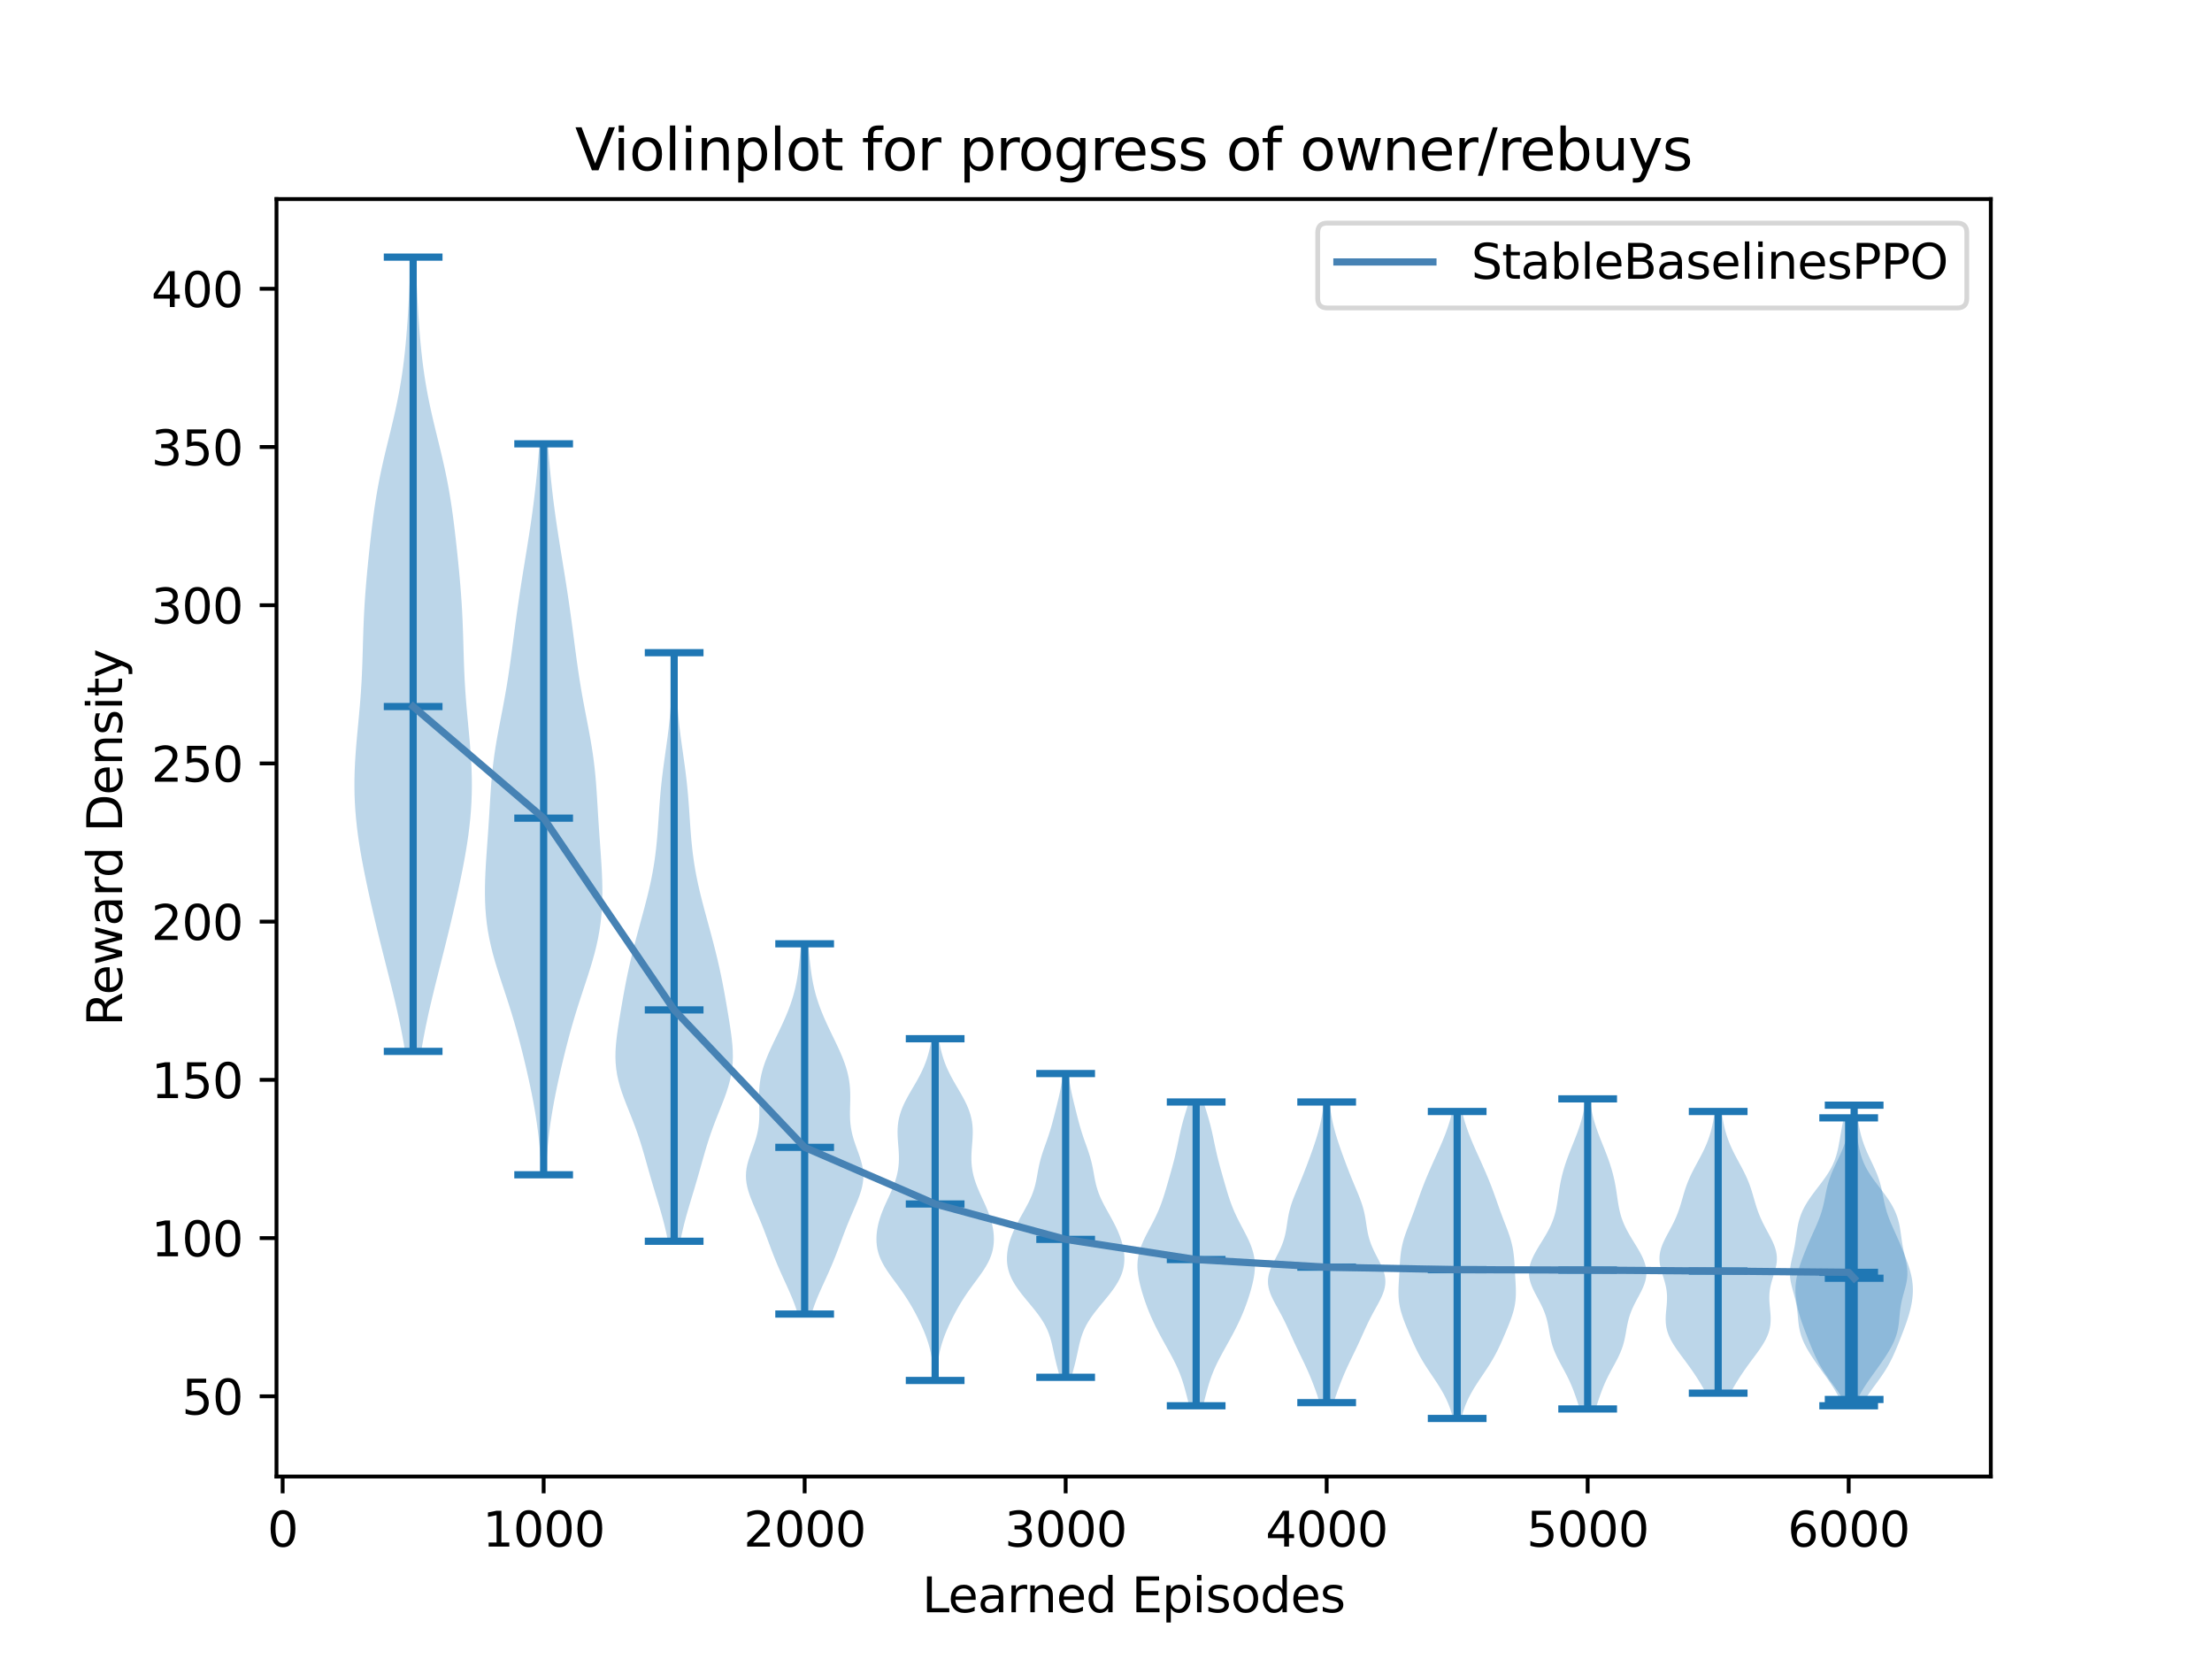 <?xml version="1.0" encoding="utf-8" standalone="no"?>
<!DOCTYPE svg PUBLIC "-//W3C//DTD SVG 1.1//EN"
  "http://www.w3.org/Graphics/SVG/1.1/DTD/svg11.dtd">
<svg xmlns:xlink="http://www.w3.org/1999/xlink" width="460.8pt" height="345.6pt" viewBox="0 0 460.8 345.6" xmlns="http://www.w3.org/2000/svg" version="1.1">
 <defs>
  <style type="text/css">*{stroke-linejoin: round; stroke-linecap: butt}</style>
 </defs>
 <g id="figure_1">
  <g id="patch_1">
   <path d="M 0 345.6 
L 460.8 345.6 
L 460.8 0 
L 0 0 
z
" style="fill: #ffffff"/>
  </g>
  <g id="axes_1">
   <g id="patch_2">
    <path d="M 57.6 307.584 
L 414.72 307.584 
L 414.72 41.472 
L 57.6 41.472 
z
" style="fill: #ffffff"/>
   </g>
   <g id="PolyCollection_1">
    <path d="M 87.743 219.023 
L 84.389 219.023 
L 84.108 217.352 
L 83.803 215.68 
L 83.474 214.009 
L 83.125 212.338 
L 82.757 210.667 
L 82.372 208.995 
L 81.974 207.324 
L 81.565 205.653 
L 81.149 203.981 
L 80.728 202.31 
L 80.305 200.639 
L 79.883 198.968 
L 79.463 197.296 
L 79.048 195.625 
L 78.639 193.954 
L 78.237 192.283 
L 77.842 190.611 
L 77.455 188.94 
L 77.077 187.269 
L 76.709 185.598 
L 76.351 183.926 
L 76.005 182.255 
L 75.674 180.584 
L 75.36 178.913 
L 75.067 177.241 
L 74.798 175.57 
L 74.557 173.899 
L 74.346 172.228 
L 74.17 170.556 
L 74.029 168.885 
L 73.925 167.214 
L 73.86 165.542 
L 73.833 163.871 
L 73.842 162.2 
L 73.887 160.529 
L 73.963 158.857 
L 74.066 157.186 
L 74.192 155.515 
L 74.336 153.844 
L 74.49 152.172 
L 74.648 150.501 
L 74.803 148.83 
L 74.951 147.159 
L 75.087 145.487 
L 75.206 143.816 
L 75.308 142.145 
L 75.392 140.474 
L 75.461 138.802 
L 75.518 137.131 
L 75.568 135.46 
L 75.615 133.789 
L 75.666 132.117 
L 75.724 130.446 
L 75.794 128.775 
L 75.878 127.103 
L 75.978 125.432 
L 76.094 123.761 
L 76.224 122.09 
L 76.367 120.418 
L 76.522 118.747 
L 76.686 117.076 
L 76.857 115.405 
L 77.035 113.733 
L 77.221 112.062 
L 77.415 110.391 
L 77.62 108.72 
L 77.839 107.048 
L 78.077 105.377 
L 78.336 103.706 
L 78.619 102.035 
L 78.928 100.363 
L 79.263 98.692 
L 79.623 97.021 
L 80.004 95.35 
L 80.401 93.678 
L 80.808 92.007 
L 81.219 90.336 
L 81.625 88.664 
L 82.019 86.993 
L 82.397 85.322 
L 82.752 83.651 
L 83.081 81.979 
L 83.382 80.308 
L 83.654 78.637 
L 83.899 76.966 
L 84.116 75.294 
L 84.308 73.623 
L 84.479 71.952 
L 84.63 70.281 
L 84.765 68.609 
L 84.886 66.938 
L 84.995 65.267 
L 85.095 63.596 
L 85.187 61.924 
L 85.272 60.253 
L 85.352 58.582 
L 85.427 56.911 
L 85.497 55.239 
L 85.563 53.568 
L 86.57 53.568 
L 86.57 53.568 
L 86.636 55.239 
L 86.706 56.911 
L 86.781 58.582 
L 86.86 60.253 
L 86.946 61.924 
L 87.038 63.596 
L 87.137 65.267 
L 87.247 66.938 
L 87.368 68.609 
L 87.503 70.281 
L 87.654 71.952 
L 87.824 73.623 
L 88.017 75.294 
L 88.234 76.966 
L 88.478 78.637 
L 88.751 80.308 
L 89.052 81.979 
L 89.381 83.651 
L 89.736 85.322 
L 90.113 86.993 
L 90.508 88.664 
L 90.914 90.336 
L 91.324 92.007 
L 91.732 93.678 
L 92.129 95.35 
L 92.51 97.021 
L 92.87 98.692 
L 93.205 100.363 
L 93.514 102.035 
L 93.797 103.706 
L 94.056 105.377 
L 94.294 107.048 
L 94.513 108.72 
L 94.718 110.391 
L 94.912 112.062 
L 95.098 113.733 
L 95.276 115.405 
L 95.447 117.076 
L 95.611 118.747 
L 95.765 120.418 
L 95.909 122.09 
L 96.039 123.761 
L 96.155 125.432 
L 96.255 127.103 
L 96.339 128.775 
L 96.409 130.446 
L 96.467 132.117 
L 96.518 133.789 
L 96.565 135.46 
L 96.615 137.131 
L 96.672 138.802 
L 96.741 140.474 
L 96.825 142.145 
L 96.927 143.816 
L 97.046 145.487 
L 97.181 147.159 
L 97.329 148.83 
L 97.485 150.501 
L 97.643 152.172 
L 97.797 153.844 
L 97.94 155.515 
L 98.067 157.186 
L 98.17 158.857 
L 98.246 160.529 
L 98.291 162.2 
L 98.3 163.871 
L 98.273 165.542 
L 98.208 167.214 
L 98.104 168.885 
L 97.963 170.556 
L 97.786 172.228 
L 97.576 173.899 
L 97.335 175.57 
L 97.066 177.241 
L 96.773 178.913 
L 96.459 180.584 
L 96.128 182.255 
L 95.782 183.926 
L 95.424 185.598 
L 95.055 187.269 
L 94.677 188.94 
L 94.291 190.611 
L 93.896 192.283 
L 93.494 193.954 
L 93.085 195.625 
L 92.67 197.296 
L 92.25 198.968 
L 91.828 200.639 
L 91.405 202.31 
L 90.984 203.981 
L 90.567 205.653 
L 90.159 207.324 
L 89.761 208.995 
L 89.376 210.667 
L 89.008 212.338 
L 88.659 214.009 
L 88.33 215.68 
L 88.025 217.352 
L 87.743 219.023 
z
" clip-path="url(#pa444f49673)" style="fill: #1f77b4; fill-opacity: 0.3"/>
   </g>
   <g id="PolyCollection_2">
    <path d="M 113.681 244.731 
L 112.823 244.731 
L 112.74 243.193 
L 112.641 241.655 
L 112.523 240.117 
L 112.384 238.579 
L 112.224 237.04 
L 112.039 235.502 
L 111.83 233.964 
L 111.596 232.426 
L 111.339 230.888 
L 111.06 229.35 
L 110.761 227.812 
L 110.444 226.274 
L 110.112 224.736 
L 109.766 223.198 
L 109.408 221.66 
L 109.039 220.121 
L 108.657 218.583 
L 108.261 217.045 
L 107.851 215.507 
L 107.424 213.969 
L 106.979 212.431 
L 106.515 210.893 
L 106.034 209.355 
L 105.538 207.817 
L 105.032 206.279 
L 104.524 204.741 
L 104.021 203.202 
L 103.534 201.664 
L 103.072 200.126 
L 102.645 198.588 
L 102.261 197.05 
L 101.926 195.512 
L 101.644 193.974 
L 101.417 192.436 
L 101.245 190.898 
L 101.123 189.36 
L 101.05 187.822 
L 101.019 186.283 
L 101.025 184.745 
L 101.062 183.207 
L 101.126 181.669 
L 101.209 180.131 
L 101.307 178.593 
L 101.414 177.055 
L 101.525 175.517 
L 101.635 173.979 
L 101.741 172.441 
L 101.842 170.902 
L 101.938 169.364 
L 102.031 167.826 
L 102.124 166.288 
L 102.224 164.75 
L 102.335 163.212 
L 102.465 161.674 
L 102.619 160.136 
L 102.8 158.598 
L 103.009 157.06 
L 103.245 155.522 
L 103.505 153.983 
L 103.784 152.445 
L 104.075 150.907 
L 104.372 149.369 
L 104.669 147.831 
L 104.958 146.293 
L 105.237 144.755 
L 105.503 143.217 
L 105.754 141.679 
L 105.99 140.141 
L 106.214 138.603 
L 106.428 137.064 
L 106.634 135.526 
L 106.836 133.988 
L 107.036 132.45 
L 107.238 130.912 
L 107.444 129.374 
L 107.655 127.836 
L 107.872 126.298 
L 108.097 124.76 
L 108.328 123.222 
L 108.566 121.684 
L 108.809 120.145 
L 109.057 118.607 
L 109.306 117.069 
L 109.557 115.531 
L 109.805 113.993 
L 110.05 112.455 
L 110.29 110.917 
L 110.522 109.379 
L 110.746 107.841 
L 110.959 106.303 
L 111.16 104.765 
L 111.35 103.226 
L 111.528 101.688 
L 111.694 100.15 
L 111.848 98.612 
L 111.992 97.074 
L 112.126 95.536 
L 112.252 93.998 
L 112.369 92.46 
L 114.136 92.46 
L 114.136 92.46 
L 114.253 93.998 
L 114.378 95.536 
L 114.512 97.074 
L 114.656 98.612 
L 114.811 100.15 
L 114.977 101.688 
L 115.154 103.226 
L 115.344 104.765 
L 115.546 106.303 
L 115.759 107.841 
L 115.982 109.379 
L 116.215 110.917 
L 116.454 112.455 
L 116.7 113.993 
L 116.948 115.531 
L 117.198 117.069 
L 117.448 118.607 
L 117.695 120.145 
L 117.938 121.684 
L 118.176 123.222 
L 118.408 124.76 
L 118.632 126.298 
L 118.85 127.836 
L 119.061 129.374 
L 119.266 130.912 
L 119.468 132.45 
L 119.669 133.988 
L 119.871 135.526 
L 120.077 137.064 
L 120.291 138.603 
L 120.514 140.141 
L 120.751 141.679 
L 121.002 143.217 
L 121.267 144.755 
L 121.546 146.293 
L 121.836 147.831 
L 122.132 149.369 
L 122.429 150.907 
L 122.721 152.445 
L 123 153.983 
L 123.26 155.522 
L 123.496 157.06 
L 123.705 158.598 
L 123.886 160.136 
L 124.039 161.674 
L 124.169 163.212 
L 124.281 164.75 
L 124.381 166.288 
L 124.474 167.826 
L 124.566 169.364 
L 124.662 170.902 
L 124.763 172.441 
L 124.87 173.979 
L 124.98 175.517 
L 125.091 177.055 
L 125.198 178.593 
L 125.295 180.131 
L 125.379 181.669 
L 125.442 183.207 
L 125.48 184.745 
L 125.486 186.283 
L 125.455 187.822 
L 125.381 189.36 
L 125.26 190.898 
L 125.087 192.436 
L 124.86 193.974 
L 124.579 195.512 
L 124.244 197.05 
L 123.86 198.588 
L 123.433 200.126 
L 122.971 201.664 
L 122.484 203.202 
L 121.981 204.741 
L 121.472 206.279 
L 120.967 207.817 
L 120.471 209.355 
L 119.989 210.893 
L 119.526 212.431 
L 119.081 213.969 
L 118.654 215.507 
L 118.243 217.045 
L 117.848 218.583 
L 117.466 220.121 
L 117.096 221.66 
L 116.738 223.198 
L 116.393 224.736 
L 116.06 226.274 
L 115.744 227.812 
L 115.445 229.35 
L 115.166 230.888 
L 114.908 232.426 
L 114.675 233.964 
L 114.466 235.502 
L 114.281 237.04 
L 114.12 238.579 
L 113.982 240.117 
L 113.864 241.655 
L 113.765 243.193 
L 113.681 244.731 
z
" clip-path="url(#pa444f49673)" style="fill: #1f77b4; fill-opacity: 0.3"/>
   </g>
   <g id="PolyCollection_3">
    <path d="M 141.72 258.574 
L 139.157 258.574 
L 138.907 257.335 
L 138.628 256.097 
L 138.323 254.858 
L 137.995 253.62 
L 137.647 252.381 
L 137.285 251.143 
L 136.914 249.905 
L 136.54 248.666 
L 136.168 247.428 
L 135.801 246.189 
L 135.441 244.951 
L 135.087 243.712 
L 134.738 242.474 
L 134.388 241.235 
L 134.032 239.997 
L 133.662 238.758 
L 133.274 237.52 
L 132.861 236.281 
L 132.423 235.043 
L 131.959 233.804 
L 131.475 232.566 
L 130.981 231.328 
L 130.487 230.089 
L 130.01 228.851 
L 129.564 227.612 
L 129.165 226.374 
L 128.827 225.135 
L 128.558 223.897 
L 128.365 222.658 
L 128.248 221.42 
L 128.205 220.181 
L 128.227 218.943 
L 128.305 217.704 
L 128.428 216.466 
L 128.584 215.228 
L 128.763 213.989 
L 128.956 212.751 
L 129.158 211.512 
L 129.365 210.274 
L 129.577 209.035 
L 129.793 207.797 
L 130.017 206.558 
L 130.249 205.32 
L 130.492 204.081 
L 130.747 202.843 
L 131.015 201.604 
L 131.296 200.366 
L 131.59 199.127 
L 131.896 197.889 
L 132.212 196.651 
L 132.537 195.412 
L 132.868 194.174 
L 133.204 192.935 
L 133.542 191.697 
L 133.879 190.458 
L 134.212 189.22 
L 134.537 187.981 
L 134.852 186.743 
L 135.152 185.504 
L 135.435 184.266 
L 135.697 183.027 
L 135.937 181.789 
L 136.154 180.551 
L 136.347 179.312 
L 136.517 178.074 
L 136.666 176.835 
L 136.795 175.597 
L 136.908 174.358 
L 137.008 173.12 
L 137.098 171.881 
L 137.183 170.643 
L 137.266 169.404 
L 137.352 168.166 
L 137.443 166.927 
L 137.544 165.689 
L 137.657 164.45 
L 137.783 163.212 
L 137.922 161.974 
L 138.073 160.735 
L 138.236 159.497 
L 138.406 158.258 
L 138.581 157.02 
L 138.757 155.781 
L 138.93 154.543 
L 139.095 153.304 
L 139.249 152.066 
L 139.39 150.827 
L 139.517 149.589 
L 139.628 148.35 
L 139.723 147.112 
L 139.804 145.874 
L 139.871 144.635 
L 139.928 143.397 
L 139.975 142.158 
L 140.016 140.92 
L 140.051 139.681 
L 140.084 138.443 
L 140.115 137.204 
L 140.145 135.966 
L 140.732 135.966 
L 140.732 135.966 
L 140.762 137.204 
L 140.792 138.443 
L 140.825 139.681 
L 140.861 140.92 
L 140.901 142.158 
L 140.949 143.397 
L 141.005 144.635 
L 141.073 145.874 
L 141.154 147.112 
L 141.249 148.35 
L 141.36 149.589 
L 141.486 150.827 
L 141.628 152.066 
L 141.782 153.304 
L 141.947 154.543 
L 142.119 155.781 
L 142.295 157.02 
L 142.47 158.258 
L 142.641 159.497 
L 142.803 160.735 
L 142.955 161.974 
L 143.094 163.212 
L 143.22 164.45 
L 143.332 165.689 
L 143.433 166.927 
L 143.525 168.166 
L 143.611 169.404 
L 143.694 170.643 
L 143.779 171.881 
L 143.869 173.12 
L 143.969 174.358 
L 144.081 175.597 
L 144.211 176.835 
L 144.359 178.074 
L 144.529 179.312 
L 144.723 180.551 
L 144.939 181.789 
L 145.179 183.027 
L 145.442 184.266 
L 145.724 185.504 
L 146.025 186.743 
L 146.339 187.981 
L 146.665 189.22 
L 146.998 190.458 
L 147.335 191.697 
L 147.673 192.935 
L 148.009 194.174 
L 148.34 195.412 
L 148.664 196.651 
L 148.98 197.889 
L 149.286 199.127 
L 149.58 200.366 
L 149.862 201.604 
L 150.13 202.843 
L 150.385 204.081 
L 150.628 205.32 
L 150.86 206.558 
L 151.083 207.797 
L 151.3 209.035 
L 151.511 210.274 
L 151.719 211.512 
L 151.921 212.751 
L 152.114 213.989 
L 152.293 215.228 
L 152.449 216.466 
L 152.571 217.704 
L 152.65 218.943 
L 152.672 220.181 
L 152.628 221.42 
L 152.512 222.658 
L 152.319 223.897 
L 152.05 225.135 
L 151.711 226.374 
L 151.313 227.612 
L 150.867 228.851 
L 150.389 230.089 
L 149.896 231.328 
L 149.401 232.566 
L 148.918 233.804 
L 148.454 235.043 
L 148.015 236.281 
L 147.603 237.52 
L 147.214 238.758 
L 146.845 239.997 
L 146.489 241.235 
L 146.139 242.474 
L 145.79 243.712 
L 145.436 244.951 
L 145.076 246.189 
L 144.709 247.428 
L 144.336 248.666 
L 143.962 249.905 
L 143.592 251.143 
L 143.23 252.381 
L 142.882 253.62 
L 142.554 254.858 
L 142.249 256.097 
L 141.97 257.335 
L 141.72 258.574 
z
" clip-path="url(#pa444f49673)" style="fill: #1f77b4; fill-opacity: 0.3"/>
   </g>
   <g id="PolyCollection_4">
    <path d="M 169.05 273.735 
L 166.199 273.735 
L 165.957 272.956 
L 165.692 272.177 
L 165.406 271.398 
L 165.1 270.619 
L 164.777 269.84 
L 164.441 269.061 
L 164.093 268.282 
L 163.74 267.503 
L 163.383 266.724 
L 163.028 265.945 
L 162.677 265.166 
L 162.333 264.387 
L 161.997 263.608 
L 161.671 262.829 
L 161.355 262.049 
L 161.048 261.27 
L 160.748 260.491 
L 160.455 259.712 
L 160.164 258.933 
L 159.874 258.154 
L 159.583 257.375 
L 159.287 256.596 
L 158.985 255.817 
L 158.676 255.038 
L 158.358 254.259 
L 158.031 253.48 
L 157.699 252.701 
L 157.363 251.922 
L 157.03 251.143 
L 156.705 250.364 
L 156.397 249.585 
L 156.113 248.806 
L 155.865 248.027 
L 155.662 247.248 
L 155.51 246.469 
L 155.419 245.69 
L 155.391 244.911 
L 155.427 244.132 
L 155.527 243.353 
L 155.684 242.574 
L 155.891 241.795 
L 156.136 241.016 
L 156.407 240.237 
L 156.689 239.457 
L 156.971 238.678 
L 157.239 237.899 
L 157.483 237.12 
L 157.694 236.341 
L 157.868 235.562 
L 158.002 234.783 
L 158.096 234.004 
L 158.154 233.225 
L 158.181 232.446 
L 158.184 231.667 
L 158.17 230.888 
L 158.149 230.109 
L 158.13 229.33 
L 158.121 228.551 
L 158.128 227.772 
L 158.159 226.993 
L 158.218 226.214 
L 158.309 225.435 
L 158.434 224.656 
L 158.593 223.877 
L 158.788 223.098 
L 159.016 222.319 
L 159.275 221.54 
L 159.562 220.761 
L 159.874 219.982 
L 160.207 219.203 
L 160.557 218.424 
L 160.92 217.645 
L 161.291 216.865 
L 161.667 216.086 
L 162.043 215.307 
L 162.417 214.528 
L 162.784 213.749 
L 163.143 212.97 
L 163.49 212.191 
L 163.824 211.412 
L 164.141 210.633 
L 164.44 209.854 
L 164.72 209.075 
L 164.98 208.296 
L 165.217 207.517 
L 165.433 206.738 
L 165.628 205.959 
L 165.801 205.18 
L 165.955 204.401 
L 166.091 203.622 
L 166.212 202.843 
L 166.319 202.064 
L 166.416 201.285 
L 166.504 200.506 
L 166.586 199.727 
L 166.665 198.948 
L 166.741 198.169 
L 166.815 197.39 
L 166.889 196.611 
L 168.36 196.611 
L 168.36 196.611 
L 168.433 197.39 
L 168.508 198.169 
L 168.584 198.948 
L 168.662 199.727 
L 168.744 200.506 
L 168.833 201.285 
L 168.929 202.064 
L 169.037 202.843 
L 169.157 203.622 
L 169.293 204.401 
L 169.447 205.18 
L 169.621 205.959 
L 169.815 206.738 
L 170.031 207.517 
L 170.269 208.296 
L 170.528 209.075 
L 170.808 209.854 
L 171.108 210.633 
L 171.425 211.412 
L 171.758 212.191 
L 172.105 212.97 
L 172.464 213.749 
L 172.832 214.528 
L 173.205 215.307 
L 173.582 216.086 
L 173.957 216.865 
L 174.328 217.645 
L 174.691 218.424 
L 175.041 219.203 
L 175.374 219.982 
L 175.686 220.761 
L 175.974 221.54 
L 176.233 222.319 
L 176.461 223.098 
L 176.655 223.877 
L 176.815 224.656 
L 176.94 225.435 
L 177.031 226.214 
L 177.09 226.993 
L 177.12 227.772 
L 177.128 228.551 
L 177.118 229.33 
L 177.099 230.109 
L 177.078 230.888 
L 177.065 231.667 
L 177.068 232.446 
L 177.094 233.225 
L 177.152 234.004 
L 177.246 234.783 
L 177.38 235.562 
L 177.554 236.341 
L 177.766 237.12 
L 178.009 237.899 
L 178.278 238.678 
L 178.559 239.457 
L 178.842 240.237 
L 179.113 241.016 
L 179.357 241.795 
L 179.564 242.574 
L 179.721 243.353 
L 179.821 244.132 
L 179.858 244.911 
L 179.83 245.69 
L 179.738 246.469 
L 179.587 247.248 
L 179.383 248.027 
L 179.135 248.806 
L 178.852 249.585 
L 178.543 250.364 
L 178.218 251.143 
L 177.885 251.922 
L 177.55 252.701 
L 177.217 253.48 
L 176.891 254.259 
L 176.573 255.038 
L 176.263 255.817 
L 175.961 256.596 
L 175.665 257.375 
L 175.374 258.154 
L 175.084 258.933 
L 174.794 259.712 
L 174.5 260.491 
L 174.2 261.27 
L 173.893 262.049 
L 173.577 262.829 
L 173.251 263.608 
L 172.915 264.387 
L 172.571 265.166 
L 172.22 265.945 
L 171.865 266.724 
L 171.509 267.503 
L 171.155 268.282 
L 170.808 269.061 
L 170.471 269.84 
L 170.148 270.619 
L 169.842 271.398 
L 169.556 272.177 
L 169.292 272.956 
L 169.05 273.735 
z
" clip-path="url(#pa444f49673)" style="fill: #1f77b4; fill-opacity: 0.3"/>
   </g>
   <g id="PolyCollection_5">
    <path d="M 195.072 287.578 
L 194.548 287.578 
L 194.511 286.859 
L 194.466 286.14 
L 194.411 285.42 
L 194.345 284.701 
L 194.263 283.982 
L 194.163 283.263 
L 194.044 282.544 
L 193.903 281.825 
L 193.738 281.106 
L 193.549 280.387 
L 193.335 279.668 
L 193.098 278.949 
L 192.837 278.229 
L 192.555 277.51 
L 192.252 276.791 
L 191.932 276.072 
L 191.595 275.353 
L 191.242 274.634 
L 190.874 273.915 
L 190.492 273.196 
L 190.092 272.477 
L 189.675 271.757 
L 189.239 271.038 
L 188.782 270.319 
L 188.305 269.6 
L 187.807 268.881 
L 187.292 268.162 
L 186.766 267.443 
L 186.234 266.724 
L 185.707 266.005 
L 185.194 265.285 
L 184.707 264.566 
L 184.256 263.847 
L 183.851 263.128 
L 183.498 262.409 
L 183.202 261.69 
L 182.965 260.971 
L 182.788 260.252 
L 182.666 259.533 
L 182.597 258.813 
L 182.577 258.094 
L 182.6 257.375 
L 182.665 256.656 
L 182.769 255.937 
L 182.909 255.218 
L 183.086 254.499 
L 183.296 253.78 
L 183.54 253.061 
L 183.812 252.342 
L 184.108 251.622 
L 184.423 250.903 
L 184.75 250.184 
L 185.081 249.465 
L 185.408 248.746 
L 185.725 248.027 
L 186.023 247.308 
L 186.297 246.589 
L 186.542 245.87 
L 186.754 245.15 
L 186.93 244.431 
L 187.068 243.712 
L 187.169 242.993 
L 187.232 242.274 
L 187.261 241.555 
L 187.26 240.836 
L 187.233 240.117 
L 187.188 239.398 
L 187.133 238.678 
L 187.075 237.959 
L 187.025 237.24 
L 186.989 236.521 
L 186.976 235.802 
L 186.994 235.083 
L 187.048 234.364 
L 187.142 233.645 
L 187.28 232.926 
L 187.464 232.206 
L 187.693 231.487 
L 187.966 230.768 
L 188.279 230.049 
L 188.629 229.33 
L 189.008 228.611 
L 189.41 227.892 
L 189.825 227.173 
L 190.247 226.454 
L 190.667 225.734 
L 191.076 225.015 
L 191.468 224.296 
L 191.838 223.577 
L 192.182 222.858 
L 192.497 222.139 
L 192.782 221.42 
L 193.038 220.701 
L 193.265 219.982 
L 193.466 219.263 
L 193.643 218.543 
L 193.799 217.824 
L 193.937 217.105 
L 194.06 216.386 
L 195.561 216.386 
L 195.561 216.386 
L 195.683 217.105 
L 195.821 217.824 
L 195.978 218.543 
L 196.155 219.263 
L 196.356 219.982 
L 196.583 220.701 
L 196.838 221.42 
L 197.123 222.139 
L 197.438 222.858 
L 197.782 223.577 
L 198.152 224.296 
L 198.545 225.015 
L 198.954 225.734 
L 199.373 226.454 
L 199.795 227.173 
L 200.211 227.892 
L 200.612 228.611 
L 200.992 229.33 
L 201.341 230.049 
L 201.655 230.768 
L 201.928 231.487 
L 202.157 232.206 
L 202.34 232.926 
L 202.479 233.645 
L 202.573 234.364 
L 202.626 235.083 
L 202.644 235.802 
L 202.631 236.521 
L 202.596 237.24 
L 202.545 237.959 
L 202.488 238.678 
L 202.432 239.398 
L 202.387 240.117 
L 202.361 240.836 
L 202.359 241.555 
L 202.388 242.274 
L 202.452 242.993 
L 202.552 243.712 
L 202.69 244.431 
L 202.866 245.15 
L 203.078 245.87 
L 203.323 246.589 
L 203.598 247.308 
L 203.896 248.027 
L 204.212 248.746 
L 204.539 249.465 
L 204.87 250.184 
L 205.197 250.903 
L 205.512 251.622 
L 205.809 252.342 
L 206.081 253.061 
L 206.324 253.78 
L 206.535 254.499 
L 206.711 255.218 
L 206.852 255.937 
L 206.955 256.656 
L 207.02 257.375 
L 207.044 258.094 
L 207.023 258.813 
L 206.954 259.533 
L 206.833 260.252 
L 206.655 260.971 
L 206.419 261.69 
L 206.123 262.409 
L 205.77 263.128 
L 205.364 263.847 
L 204.913 264.566 
L 204.426 265.285 
L 203.913 266.005 
L 203.386 266.724 
L 202.854 267.443 
L 202.328 268.162 
L 201.813 268.881 
L 201.316 269.6 
L 200.838 270.319 
L 200.381 271.038 
L 199.945 271.757 
L 199.528 272.477 
L 199.129 273.196 
L 198.746 273.915 
L 198.378 274.634 
L 198.026 275.353 
L 197.689 276.072 
L 197.368 276.791 
L 197.066 277.51 
L 196.783 278.229 
L 196.523 278.949 
L 196.285 279.668 
L 196.071 280.387 
L 195.882 281.106 
L 195.718 281.825 
L 195.577 282.544 
L 195.457 283.263 
L 195.358 283.982 
L 195.276 284.701 
L 195.209 285.42 
L 195.154 286.14 
L 195.109 286.859 
L 195.072 287.578 
z
" clip-path="url(#pa444f49673)" style="fill: #1f77b4; fill-opacity: 0.3"/>
   </g>
   <g id="PolyCollection_6">
    <path d="M 223.204 286.919 
L 220.788 286.919 
L 220.622 286.279 
L 220.452 285.64 
L 220.284 285.001 
L 220.12 284.362 
L 219.962 283.723 
L 219.811 283.083 
L 219.667 282.444 
L 219.528 281.805 
L 219.391 281.166 
L 219.252 280.527 
L 219.104 279.887 
L 218.942 279.248 
L 218.757 278.609 
L 218.545 277.97 
L 218.299 277.331 
L 218.015 276.691 
L 217.691 276.052 
L 217.327 275.413 
L 216.923 274.774 
L 216.483 274.134 
L 216.011 273.495 
L 215.513 272.856 
L 214.996 272.217 
L 214.468 271.578 
L 213.937 270.938 
L 213.411 270.299 
L 212.898 269.66 
L 212.407 269.021 
L 211.944 268.382 
L 211.517 267.742 
L 211.13 267.103 
L 210.788 266.464 
L 210.495 265.825 
L 210.251 265.186 
L 210.058 264.546 
L 209.914 263.907 
L 209.819 263.268 
L 209.769 262.629 
L 209.762 261.99 
L 209.796 261.35 
L 209.866 260.711 
L 209.972 260.072 
L 210.11 259.433 
L 210.279 258.794 
L 210.477 258.154 
L 210.703 257.515 
L 210.954 256.876 
L 211.23 256.237 
L 211.528 255.597 
L 211.845 254.958 
L 212.179 254.319 
L 212.525 253.68 
L 212.88 253.041 
L 213.237 252.401 
L 213.591 251.762 
L 213.936 251.123 
L 214.266 250.484 
L 214.576 249.845 
L 214.86 249.205 
L 215.115 248.566 
L 215.339 247.927 
L 215.533 247.288 
L 215.7 246.649 
L 215.843 246.009 
L 215.969 245.37 
L 216.085 244.731 
L 216.199 244.092 
L 216.318 243.453 
L 216.449 242.813 
L 216.595 242.174 
L 216.759 241.535 
L 216.942 240.896 
L 217.142 240.256 
L 217.356 239.617 
L 217.579 238.978 
L 217.807 238.339 
L 218.035 237.7 
L 218.258 237.06 
L 218.472 236.421 
L 218.677 235.782 
L 218.871 235.143 
L 219.056 234.504 
L 219.232 233.864 
L 219.401 233.225 
L 219.566 232.586 
L 219.728 231.947 
L 219.889 231.308 
L 220.049 230.668 
L 220.207 230.029 
L 220.363 229.39 
L 220.515 228.751 
L 220.661 228.112 
L 220.799 227.472 
L 220.929 226.833 
L 221.048 226.194 
L 221.157 225.555 
L 221.255 224.916 
L 221.343 224.276 
L 221.422 223.637 
L 222.57 223.637 
L 222.57 223.637 
L 222.649 224.276 
L 222.737 224.916 
L 222.836 225.555 
L 222.944 226.194 
L 223.064 226.833 
L 223.193 227.472 
L 223.331 228.112 
L 223.477 228.751 
L 223.629 229.39 
L 223.785 230.029 
L 223.944 230.668 
L 224.103 231.308 
L 224.264 231.947 
L 224.426 232.586 
L 224.591 233.225 
L 224.761 233.864 
L 224.936 234.504 
L 225.121 235.143 
L 225.315 235.782 
L 225.52 236.421 
L 225.735 237.06 
L 225.957 237.7 
L 226.185 238.339 
L 226.413 238.978 
L 226.636 239.617 
L 226.85 240.256 
L 227.05 240.896 
L 227.233 241.535 
L 227.398 242.174 
L 227.544 242.813 
L 227.674 243.453 
L 227.793 244.092 
L 227.907 244.731 
L 228.023 245.37 
L 228.149 246.009 
L 228.292 246.649 
L 228.459 247.288 
L 228.653 247.927 
L 228.878 248.566 
L 229.133 249.205 
L 229.417 249.845 
L 229.726 250.484 
L 230.056 251.123 
L 230.401 251.762 
L 230.755 252.401 
L 231.113 253.041 
L 231.467 253.68 
L 231.813 254.319 
L 232.147 254.958 
L 232.464 255.597 
L 232.762 256.237 
L 233.038 256.876 
L 233.29 257.515 
L 233.515 258.154 
L 233.713 258.794 
L 233.882 259.433 
L 234.02 260.072 
L 234.126 260.711 
L 234.196 261.35 
L 234.23 261.99 
L 234.223 262.629 
L 234.173 263.268 
L 234.078 263.907 
L 233.934 264.546 
L 233.741 265.186 
L 233.497 265.825 
L 233.204 266.464 
L 232.862 267.103 
L 232.475 267.742 
L 232.048 268.382 
L 231.585 269.021 
L 231.094 269.66 
L 230.581 270.299 
L 230.055 270.938 
L 229.524 271.578 
L 228.996 272.217 
L 228.479 272.856 
L 227.982 273.495 
L 227.509 274.134 
L 227.069 274.774 
L 226.665 275.413 
L 226.301 276.052 
L 225.977 276.691 
L 225.694 277.331 
L 225.448 277.97 
L 225.235 278.609 
L 225.051 279.248 
L 224.888 279.887 
L 224.74 280.527 
L 224.601 281.166 
L 224.464 281.805 
L 224.325 282.444 
L 224.182 283.083 
L 224.031 283.723 
L 223.872 284.362 
L 223.708 285.001 
L 223.54 285.64 
L 223.371 286.279 
L 223.204 286.919 
z
" clip-path="url(#pa444f49673)" style="fill: #1f77b4; fill-opacity: 0.3"/>
   </g>
   <g id="PolyCollection_7">
    <path d="M 250.63 292.851 
L 247.734 292.851 
L 247.577 292.212 
L 247.417 291.573 
L 247.254 290.934 
L 247.088 290.294 
L 246.917 289.655 
L 246.739 289.016 
L 246.551 288.377 
L 246.35 287.738 
L 246.134 287.098 
L 245.901 286.459 
L 245.65 285.82 
L 245.379 285.181 
L 245.09 284.542 
L 244.784 283.902 
L 244.462 283.263 
L 244.128 282.624 
L 243.783 281.985 
L 243.432 281.346 
L 243.078 280.706 
L 242.722 280.067 
L 242.368 279.428 
L 242.017 278.789 
L 241.672 278.15 
L 241.333 277.51 
L 241.004 276.871 
L 240.683 276.232 
L 240.374 275.593 
L 240.075 274.953 
L 239.789 274.314 
L 239.515 273.675 
L 239.253 273.036 
L 239.003 272.397 
L 238.765 271.757 
L 238.538 271.118 
L 238.322 270.479 
L 238.117 269.84 
L 237.922 269.201 
L 237.739 268.561 
L 237.568 267.922 
L 237.412 267.283 
L 237.273 266.644 
L 237.154 266.005 
L 237.058 265.365 
L 236.99 264.726 
L 236.952 264.087 
L 236.948 263.448 
L 236.981 262.809 
L 237.052 262.169 
L 237.162 261.53 
L 237.311 260.891 
L 237.498 260.252 
L 237.721 259.612 
L 237.975 258.973 
L 238.258 258.334 
L 238.562 257.695 
L 238.884 257.056 
L 239.217 256.416 
L 239.555 255.777 
L 239.893 255.138 
L 240.225 254.499 
L 240.548 253.86 
L 240.856 253.22 
L 241.149 252.581 
L 241.425 251.942 
L 241.684 251.303 
L 241.926 250.664 
L 242.153 250.024 
L 242.367 249.385 
L 242.57 248.746 
L 242.766 248.107 
L 242.955 247.468 
L 243.142 246.828 
L 243.326 246.189 
L 243.509 245.55 
L 243.691 244.911 
L 243.872 244.272 
L 244.051 243.632 
L 244.228 242.993 
L 244.399 242.354 
L 244.566 241.715 
L 244.726 241.075 
L 244.879 240.436 
L 245.026 239.797 
L 245.167 239.158 
L 245.303 238.519 
L 245.437 237.879 
L 245.57 237.24 
L 245.705 236.601 
L 245.845 235.962 
L 245.991 235.323 
L 246.146 234.683 
L 246.309 234.044 
L 246.482 233.405 
L 246.664 232.766 
L 246.854 232.127 
L 247.049 231.487 
L 247.248 230.848 
L 247.446 230.209 
L 247.642 229.57 
L 250.722 229.57 
L 250.722 229.57 
L 250.918 230.209 
L 251.116 230.848 
L 251.315 231.487 
L 251.51 232.127 
L 251.7 232.766 
L 251.882 233.405 
L 252.055 234.044 
L 252.219 234.683 
L 252.373 235.323 
L 252.519 235.962 
L 252.659 236.601 
L 252.794 237.24 
L 252.927 237.879 
L 253.061 238.519 
L 253.197 239.158 
L 253.338 239.797 
L 253.485 240.436 
L 253.638 241.075 
L 253.798 241.715 
L 253.965 242.354 
L 254.137 242.993 
L 254.313 243.632 
L 254.492 244.272 
L 254.673 244.911 
L 254.855 245.55 
L 255.038 246.189 
L 255.222 246.828 
L 255.409 247.468 
L 255.599 248.107 
L 255.794 248.746 
L 255.997 249.385 
L 256.211 250.024 
L 256.438 250.664 
L 256.68 251.303 
L 256.939 251.942 
L 257.215 252.581 
L 257.508 253.22 
L 257.817 253.86 
L 258.139 254.499 
L 258.471 255.138 
L 258.809 255.777 
L 259.147 256.416 
L 259.48 257.056 
L 259.802 257.695 
L 260.107 258.334 
L 260.389 258.973 
L 260.643 259.612 
L 260.866 260.252 
L 261.053 260.891 
L 261.202 261.53 
L 261.312 262.169 
L 261.383 262.809 
L 261.416 263.448 
L 261.412 264.087 
L 261.374 264.726 
L 261.306 265.365 
L 261.21 266.005 
L 261.091 266.644 
L 260.952 267.283 
L 260.796 267.922 
L 260.625 268.561 
L 260.442 269.201 
L 260.247 269.84 
L 260.042 270.479 
L 259.826 271.118 
L 259.599 271.757 
L 259.361 272.397 
L 259.111 273.036 
L 258.849 273.675 
L 258.575 274.314 
L 258.289 274.953 
L 257.99 275.593 
L 257.681 276.232 
L 257.361 276.871 
L 257.031 277.51 
L 256.693 278.15 
L 256.347 278.789 
L 255.997 279.428 
L 255.642 280.067 
L 255.287 280.706 
L 254.932 281.346 
L 254.581 281.985 
L 254.237 282.624 
L 253.902 283.263 
L 253.58 283.902 
L 253.274 284.542 
L 252.985 285.181 
L 252.714 285.82 
L 252.463 286.459 
L 252.23 287.098 
L 252.014 287.738 
L 251.813 288.377 
L 251.625 289.016 
L 251.447 289.655 
L 251.276 290.294 
L 251.11 290.934 
L 250.948 291.573 
L 250.788 292.212 
L 250.63 292.851 
z
" clip-path="url(#pa444f49673)" style="fill: #1f77b4; fill-opacity: 0.3"/>
   </g>
   <g id="PolyCollection_8">
    <path d="M 277.831 292.192 
L 274.905 292.192 
L 274.705 291.56 
L 274.497 290.927 
L 274.281 290.294 
L 274.058 289.662 
L 273.827 289.029 
L 273.589 288.397 
L 273.344 287.764 
L 273.09 287.132 
L 272.827 286.499 
L 272.556 285.867 
L 272.275 285.234 
L 271.986 284.601 
L 271.689 283.969 
L 271.387 283.336 
L 271.081 282.704 
L 270.774 282.071 
L 270.468 281.439 
L 270.164 280.806 
L 269.865 280.174 
L 269.571 279.541 
L 269.282 278.909 
L 268.997 278.276 
L 268.713 277.643 
L 268.428 277.011 
L 268.138 276.378 
L 267.841 275.746 
L 267.533 275.113 
L 267.214 274.481 
L 266.882 273.848 
L 266.54 273.216 
L 266.192 272.583 
L 265.843 271.951 
L 265.502 271.318 
L 265.178 270.685 
L 264.881 270.053 
L 264.621 269.42 
L 264.409 268.788 
L 264.254 268.155 
L 264.161 267.523 
L 264.134 266.89 
L 264.176 266.258 
L 264.282 265.625 
L 264.45 264.992 
L 264.671 264.36 
L 264.936 263.727 
L 265.234 263.095 
L 265.553 262.462 
L 265.88 261.83 
L 266.206 261.197 
L 266.519 260.565 
L 266.811 259.932 
L 267.075 259.3 
L 267.308 258.667 
L 267.508 258.034 
L 267.676 257.402 
L 267.816 256.769 
L 267.934 256.137 
L 268.036 255.504 
L 268.131 254.872 
L 268.227 254.239 
L 268.332 253.607 
L 268.452 252.974 
L 268.592 252.342 
L 268.755 251.709 
L 268.942 251.076 
L 269.152 250.444 
L 269.381 249.811 
L 269.627 249.179 
L 269.883 248.546 
L 270.147 247.914 
L 270.414 247.281 
L 270.68 246.649 
L 270.943 246.016 
L 271.201 245.383 
L 271.456 244.751 
L 271.705 244.118 
L 271.95 243.486 
L 272.192 242.853 
L 272.431 242.221 
L 272.666 241.588 
L 272.899 240.956 
L 273.129 240.323 
L 273.355 239.691 
L 273.577 239.058 
L 273.793 238.425 
L 274.002 237.793 
L 274.203 237.16 
L 274.396 236.528 
L 274.579 235.895 
L 274.751 235.263 
L 274.912 234.63 
L 275.06 233.998 
L 275.197 233.365 
L 275.321 232.732 
L 275.434 232.1 
L 275.535 231.467 
L 275.627 230.835 
L 275.709 230.202 
L 275.784 229.57 
L 276.952 229.57 
L 276.952 229.57 
L 277.027 230.202 
L 277.109 230.835 
L 277.201 231.467 
L 277.302 232.1 
L 277.415 232.732 
L 277.539 233.365 
L 277.676 233.998 
L 277.824 234.63 
L 277.985 235.263 
L 278.157 235.895 
L 278.34 236.528 
L 278.533 237.16 
L 278.734 237.793 
L 278.944 238.425 
L 279.159 239.058 
L 279.381 239.691 
L 279.607 240.323 
L 279.837 240.956 
L 280.07 241.588 
L 280.305 242.221 
L 280.544 242.853 
L 280.786 243.486 
L 281.031 244.118 
L 281.28 244.751 
L 281.535 245.383 
L 281.793 246.016 
L 282.057 246.649 
L 282.322 247.281 
L 282.589 247.914 
L 282.853 248.546 
L 283.109 249.179 
L 283.355 249.811 
L 283.584 250.444 
L 283.794 251.076 
L 283.981 251.709 
L 284.144 252.342 
L 284.284 252.974 
L 284.404 253.607 
L 284.509 254.239 
L 284.605 254.872 
L 284.7 255.504 
L 284.802 256.137 
L 284.92 256.769 
L 285.06 257.402 
L 285.228 258.034 
L 285.428 258.667 
L 285.661 259.3 
L 285.925 259.932 
L 286.217 260.565 
L 286.53 261.197 
L 286.856 261.83 
L 287.183 262.462 
L 287.502 263.095 
L 287.8 263.727 
L 288.065 264.36 
L 288.286 264.992 
L 288.454 265.625 
L 288.56 266.258 
L 288.602 266.89 
L 288.575 267.523 
L 288.482 268.155 
L 288.327 268.788 
L 288.115 269.42 
L 287.855 270.053 
L 287.558 270.685 
L 287.234 271.318 
L 286.893 271.951 
L 286.544 272.583 
L 286.196 273.216 
L 285.854 273.848 
L 285.522 274.481 
L 285.203 275.113 
L 284.895 275.746 
L 284.598 276.378 
L 284.309 277.011 
L 284.023 277.643 
L 283.739 278.276 
L 283.454 278.909 
L 283.165 279.541 
L 282.871 280.174 
L 282.572 280.806 
L 282.268 281.439 
L 281.962 282.071 
L 281.655 282.704 
L 281.349 283.336 
L 281.047 283.969 
L 280.75 284.601 
L 280.461 285.234 
L 280.18 285.867 
L 279.909 286.499 
L 279.646 287.132 
L 279.392 287.764 
L 279.147 288.397 
L 278.909 289.029 
L 278.678 289.662 
L 278.455 290.294 
L 278.239 290.927 
L 278.031 291.56 
L 277.831 292.192 
z
" clip-path="url(#pa444f49673)" style="fill: #1f77b4; fill-opacity: 0.3"/>
   </g>
   <g id="PolyCollection_9">
    <path d="M 304.431 295.488 
L 302.677 295.488 
L 302.517 294.842 
L 302.334 294.196 
L 302.127 293.55 
L 301.894 292.905 
L 301.634 292.259 
L 301.347 291.613 
L 301.033 290.967 
L 300.693 290.321 
L 300.328 289.675 
L 299.94 289.029 
L 299.534 288.383 
L 299.113 287.738 
L 298.683 287.092 
L 298.247 286.446 
L 297.813 285.8 
L 297.384 285.154 
L 296.966 284.508 
L 296.562 283.862 
L 296.176 283.217 
L 295.809 282.571 
L 295.46 281.925 
L 295.131 281.279 
L 294.817 280.633 
L 294.517 279.987 
L 294.228 279.341 
L 293.946 278.695 
L 293.669 278.05 
L 293.397 277.404 
L 293.128 276.758 
L 292.865 276.112 
L 292.611 275.466 
L 292.369 274.82 
L 292.144 274.174 
L 291.94 273.529 
L 291.762 272.883 
L 291.613 272.237 
L 291.495 271.591 
L 291.409 270.945 
L 291.354 270.299 
L 291.325 269.653 
L 291.32 269.008 
L 291.334 268.362 
L 291.36 267.716 
L 291.395 267.07 
L 291.433 266.424 
L 291.472 265.778 
L 291.509 265.132 
L 291.544 264.486 
L 291.58 263.841 
L 291.617 263.195 
L 291.661 262.549 
L 291.715 261.903 
L 291.785 261.257 
L 291.873 260.611 
L 291.984 259.965 
L 292.119 259.32 
L 292.28 258.674 
L 292.464 258.028 
L 292.67 257.382 
L 292.894 256.736 
L 293.131 256.09 
L 293.377 255.444 
L 293.626 254.798 
L 293.877 254.153 
L 294.124 253.507 
L 294.366 252.861 
L 294.603 252.215 
L 294.834 251.569 
L 295.062 250.923 
L 295.288 250.277 
L 295.515 249.632 
L 295.744 248.986 
L 295.979 248.34 
L 296.219 247.694 
L 296.465 247.048 
L 296.719 246.402 
L 296.98 245.756 
L 297.248 245.11 
L 297.521 244.465 
L 297.799 243.819 
L 298.082 243.173 
L 298.368 242.527 
L 298.656 241.881 
L 298.947 241.235 
L 299.238 240.589 
L 299.529 239.944 
L 299.817 239.298 
L 300.1 238.652 
L 300.377 238.006 
L 300.647 237.36 
L 300.906 236.714 
L 301.154 236.068 
L 301.39 235.422 
L 301.614 234.777 
L 301.824 234.131 
L 302.02 233.485 
L 302.204 232.839 
L 302.374 232.193 
L 302.53 231.547 
L 304.578 231.547 
L 304.578 231.547 
L 304.734 232.193 
L 304.904 232.839 
L 305.088 233.485 
L 305.284 234.131 
L 305.494 234.777 
L 305.718 235.422 
L 305.954 236.068 
L 306.202 236.714 
L 306.461 237.36 
L 306.73 238.006 
L 307.008 238.652 
L 307.291 239.298 
L 307.579 239.944 
L 307.87 240.589 
L 308.161 241.235 
L 308.451 241.881 
L 308.74 242.527 
L 309.026 243.173 
L 309.309 243.819 
L 309.587 244.465 
L 309.86 245.11 
L 310.128 245.756 
L 310.388 246.402 
L 310.642 247.048 
L 310.889 247.694 
L 311.129 248.34 
L 311.363 248.986 
L 311.593 249.632 
L 311.82 250.277 
L 312.046 250.923 
L 312.274 251.569 
L 312.505 252.215 
L 312.742 252.861 
L 312.984 253.507 
L 313.231 254.153 
L 313.481 254.798 
L 313.731 255.444 
L 313.977 256.09 
L 314.214 256.736 
L 314.438 257.382 
L 314.644 258.028 
L 314.828 258.674 
L 314.988 259.32 
L 315.124 259.965 
L 315.235 260.611 
L 315.323 261.257 
L 315.393 261.903 
L 315.447 262.549 
L 315.491 263.195 
L 315.528 263.841 
L 315.564 264.486 
L 315.599 265.132 
L 315.636 265.778 
L 315.675 266.424 
L 315.713 267.07 
L 315.748 267.716 
L 315.774 268.362 
L 315.788 269.008 
L 315.783 269.653 
L 315.754 270.299 
L 315.699 270.945 
L 315.613 271.591 
L 315.495 272.237 
L 315.346 272.883 
L 315.168 273.529 
L 314.964 274.174 
L 314.739 274.82 
L 314.497 275.466 
L 314.243 276.112 
L 313.98 276.758 
L 313.711 277.404 
L 313.439 278.05 
L 313.162 278.695 
L 312.88 279.341 
L 312.591 279.987 
L 312.291 280.633 
L 311.977 281.279 
L 311.647 281.925 
L 311.299 282.571 
L 310.932 283.217 
L 310.546 283.862 
L 310.142 284.508 
L 309.724 285.154 
L 309.295 285.8 
L 308.86 286.446 
L 308.425 287.092 
L 307.995 287.738 
L 307.574 288.383 
L 307.168 289.029 
L 306.78 289.675 
L 306.415 290.321 
L 306.075 290.967 
L 305.76 291.613 
L 305.474 292.259 
L 305.214 292.905 
L 304.981 293.55 
L 304.774 294.196 
L 304.591 294.842 
L 304.431 295.488 
z
" clip-path="url(#pa444f49673)" style="fill: #1f77b4; fill-opacity: 0.3"/>
   </g>
   <g id="PolyCollection_10">
    <path d="M 332.397 293.51 
L 329.083 293.51 
L 328.879 292.858 
L 328.67 292.205 
L 328.454 291.553 
L 328.23 290.9 
L 327.998 290.248 
L 327.754 289.595 
L 327.496 288.943 
L 327.221 288.29 
L 326.928 287.638 
L 326.616 286.985 
L 326.287 286.333 
L 325.944 285.68 
L 325.591 285.028 
L 325.236 284.375 
L 324.884 283.723 
L 324.545 283.07 
L 324.226 282.418 
L 323.933 281.765 
L 323.671 281.112 
L 323.442 280.46 
L 323.246 279.807 
L 323.08 279.155 
L 322.94 278.502 
L 322.817 277.85 
L 322.703 277.197 
L 322.588 276.545 
L 322.462 275.892 
L 322.318 275.24 
L 322.148 274.587 
L 321.945 273.935 
L 321.709 273.282 
L 321.438 272.63 
L 321.136 271.977 
L 320.809 271.325 
L 320.465 270.672 
L 320.114 270.02 
L 319.77 269.367 
L 319.444 268.715 
L 319.15 268.062 
L 318.9 267.409 
L 318.705 266.757 
L 318.571 266.104 
L 318.506 265.452 
L 318.512 264.799 
L 318.587 264.147 
L 318.729 263.494 
L 318.934 262.842 
L 319.193 262.189 
L 319.499 261.537 
L 319.843 260.884 
L 320.215 260.232 
L 320.606 259.579 
L 321.006 258.927 
L 321.408 258.274 
L 321.802 257.622 
L 322.182 256.969 
L 322.54 256.317 
L 322.871 255.664 
L 323.171 255.012 
L 323.438 254.359 
L 323.671 253.706 
L 323.872 253.054 
L 324.043 252.401 
L 324.188 251.749 
L 324.312 251.096 
L 324.421 250.444 
L 324.52 249.791 
L 324.615 249.139 
L 324.71 248.486 
L 324.81 247.834 
L 324.919 247.181 
L 325.038 246.529 
L 325.17 245.876 
L 325.316 245.224 
L 325.477 244.571 
L 325.653 243.919 
L 325.843 243.266 
L 326.049 242.614 
L 326.267 241.961 
L 326.498 241.309 
L 326.74 240.656 
L 326.991 240.003 
L 327.248 239.351 
L 327.509 238.698 
L 327.771 238.046 
L 328.032 237.393 
L 328.287 236.741 
L 328.535 236.088 
L 328.772 235.436 
L 328.996 234.783 
L 329.205 234.131 
L 329.399 233.478 
L 329.575 232.826 
L 329.734 232.173 
L 329.876 231.521 
L 330.001 230.868 
L 330.11 230.216 
L 330.205 229.563 
L 330.287 228.911 
L 331.192 228.911 
L 331.192 228.911 
L 331.274 229.563 
L 331.369 230.216 
L 331.479 230.868 
L 331.604 231.521 
L 331.746 232.173 
L 331.904 232.826 
L 332.081 233.478 
L 332.274 234.131 
L 332.484 234.783 
L 332.708 235.436 
L 332.945 236.088 
L 333.193 236.741 
L 333.448 237.393 
L 333.708 238.046 
L 333.97 238.698 
L 334.232 239.351 
L 334.489 240.003 
L 334.74 240.656 
L 334.981 241.309 
L 335.213 241.961 
L 335.431 242.614 
L 335.636 243.266 
L 335.827 243.919 
L 336.003 244.571 
L 336.164 245.224 
L 336.31 245.876 
L 336.442 246.529 
L 336.561 247.181 
L 336.669 247.834 
L 336.77 248.486 
L 336.865 249.139 
L 336.96 249.791 
L 337.059 250.444 
L 337.167 251.096 
L 337.292 251.749 
L 337.437 252.401 
L 337.608 253.054 
L 337.808 253.706 
L 338.042 254.359 
L 338.309 255.012 
L 338.609 255.664 
L 338.94 256.317 
L 339.298 256.969 
L 339.677 257.622 
L 340.072 258.274 
L 340.473 258.927 
L 340.874 259.579 
L 341.265 260.232 
L 341.637 260.884 
L 341.981 261.537 
L 342.287 262.189 
L 342.546 262.842 
L 342.75 263.494 
L 342.893 264.147 
L 342.968 264.799 
L 342.974 265.452 
L 342.908 266.104 
L 342.775 266.757 
L 342.58 267.409 
L 342.33 268.062 
L 342.036 268.715 
L 341.71 269.367 
L 341.366 270.02 
L 341.015 270.672 
L 340.671 271.325 
L 340.344 271.977 
L 340.042 272.63 
L 339.771 273.282 
L 339.534 273.935 
L 339.332 274.587 
L 339.162 275.24 
L 339.017 275.892 
L 338.892 276.545 
L 338.777 277.197 
L 338.663 277.85 
L 338.54 278.502 
L 338.399 279.155 
L 338.234 279.807 
L 338.038 280.46 
L 337.809 281.112 
L 337.547 281.765 
L 337.254 282.418 
L 336.935 283.07 
L 336.596 283.723 
L 336.244 284.375 
L 335.889 285.028 
L 335.536 285.68 
L 335.193 286.333 
L 334.864 286.985 
L 334.552 287.638 
L 334.259 288.29 
L 333.984 288.943 
L 333.726 289.595 
L 333.482 290.248 
L 333.25 290.9 
L 333.026 291.553 
L 332.81 292.205 
L 332.6 292.858 
L 332.397 293.51 
z
" clip-path="url(#pa444f49673)" style="fill: #1f77b4; fill-opacity: 0.3"/>
   </g>
   <g id="PolyCollection_11">
    <path d="M 360.465 290.215 
L 355.387 290.215 
L 355.066 289.622 
L 354.732 289.029 
L 354.385 288.437 
L 354.026 287.844 
L 353.656 287.252 
L 353.274 286.659 
L 352.881 286.066 
L 352.475 285.474 
L 352.059 284.881 
L 351.631 284.289 
L 351.196 283.696 
L 350.755 283.103 
L 350.313 282.511 
L 349.876 281.918 
L 349.45 281.326 
L 349.04 280.733 
L 348.655 280.14 
L 348.301 279.548 
L 347.983 278.955 
L 347.706 278.363 
L 347.475 277.77 
L 347.289 277.177 
L 347.151 276.585 
L 347.057 275.992 
L 347.004 275.4 
L 346.988 274.807 
L 347.002 274.214 
L 347.038 273.622 
L 347.09 273.029 
L 347.147 272.437 
L 347.202 271.844 
L 347.246 271.251 
L 347.271 270.659 
L 347.272 270.066 
L 347.243 269.474 
L 347.183 268.881 
L 347.089 268.288 
L 346.965 267.696 
L 346.814 267.103 
L 346.643 266.511 
L 346.46 265.918 
L 346.275 265.325 
L 346.1 264.733 
L 345.944 264.14 
L 345.818 263.548 
L 345.732 262.955 
L 345.692 262.362 
L 345.703 261.77 
L 345.768 261.177 
L 345.885 260.585 
L 346.052 259.992 
L 346.264 259.399 
L 346.513 258.807 
L 346.793 258.214 
L 347.095 257.622 
L 347.409 257.029 
L 347.729 256.436 
L 348.047 255.844 
L 348.356 255.251 
L 348.653 254.659 
L 348.933 254.066 
L 349.194 253.473 
L 349.435 252.881 
L 349.658 252.288 
L 349.863 251.696 
L 350.053 251.103 
L 350.232 250.51 
L 350.404 249.918 
L 350.574 249.325 
L 350.746 248.733 
L 350.926 248.14 
L 351.116 247.547 
L 351.322 246.955 
L 351.545 246.362 
L 351.786 245.77 
L 352.046 245.177 
L 352.324 244.584 
L 352.618 243.992 
L 352.925 243.399 
L 353.24 242.807 
L 353.56 242.214 
L 353.881 241.621 
L 354.198 241.029 
L 354.506 240.436 
L 354.803 239.844 
L 355.086 239.251 
L 355.352 238.658 
L 355.599 238.066 
L 355.827 237.473 
L 356.036 236.881 
L 356.226 236.288 
L 356.397 235.695 
L 356.552 235.103 
L 356.691 234.51 
L 356.816 233.918 
L 356.929 233.325 
L 357.032 232.732 
L 357.126 232.14 
L 357.213 231.547 
L 358.639 231.547 
L 358.639 231.547 
L 358.725 232.14 
L 358.82 232.732 
L 358.923 233.325 
L 359.036 233.918 
L 359.161 234.51 
L 359.3 235.103 
L 359.455 235.695 
L 359.626 236.288 
L 359.816 236.881 
L 360.024 237.473 
L 360.252 238.066 
L 360.5 238.658 
L 360.766 239.251 
L 361.048 239.844 
L 361.345 240.436 
L 361.654 241.029 
L 361.971 241.621 
L 362.291 242.214 
L 362.612 242.807 
L 362.927 243.399 
L 363.233 243.992 
L 363.527 244.584 
L 363.805 245.177 
L 364.066 245.77 
L 364.307 246.362 
L 364.53 246.955 
L 364.735 247.547 
L 364.926 248.14 
L 365.105 248.733 
L 365.277 249.325 
L 365.447 249.918 
L 365.619 250.51 
L 365.798 251.103 
L 365.989 251.696 
L 366.194 252.288 
L 366.416 252.881 
L 366.658 253.473 
L 366.919 254.066 
L 367.199 254.659 
L 367.496 255.251 
L 367.805 255.844 
L 368.123 256.436 
L 368.443 257.029 
L 368.757 257.622 
L 369.059 258.214 
L 369.338 258.807 
L 369.588 259.399 
L 369.8 259.992 
L 369.967 260.585 
L 370.084 261.177 
L 370.148 261.77 
L 370.16 262.362 
L 370.12 262.955 
L 370.033 263.548 
L 369.908 264.14 
L 369.752 264.733 
L 369.576 265.325 
L 369.392 265.918 
L 369.209 266.511 
L 369.038 267.103 
L 368.887 267.696 
L 368.762 268.288 
L 368.669 268.881 
L 368.608 269.474 
L 368.58 270.066 
L 368.581 270.659 
L 368.606 271.251 
L 368.65 271.844 
L 368.705 272.437 
L 368.762 273.029 
L 368.813 273.622 
L 368.85 274.214 
L 368.864 274.807 
L 368.848 275.4 
L 368.795 275.992 
L 368.701 276.585 
L 368.562 277.177 
L 368.377 277.77 
L 368.145 278.363 
L 367.869 278.955 
L 367.551 279.548 
L 367.196 280.14 
L 366.811 280.733 
L 366.402 281.326 
L 365.975 281.918 
L 365.538 282.511 
L 365.097 283.103 
L 364.656 283.696 
L 364.22 284.289 
L 363.793 284.881 
L 363.376 285.474 
L 362.971 286.066 
L 362.577 286.659 
L 362.196 287.252 
L 361.826 287.844 
L 361.467 288.437 
L 361.12 289.029 
L 360.786 289.622 
L 360.465 290.215 
z
" clip-path="url(#pa444f49673)" style="fill: #1f77b4; fill-opacity: 0.3"/>
   </g>
   <g id="PolyCollection_12">
    <path d="M 386.412 292.851 
L 383.812 292.851 
L 383.582 292.245 
L 383.324 291.639 
L 383.038 291.034 
L 382.724 290.428 
L 382.384 289.822 
L 382.019 289.216 
L 381.632 288.61 
L 381.227 288.004 
L 380.809 287.398 
L 380.381 286.792 
L 379.947 286.186 
L 379.512 285.58 
L 379.077 284.974 
L 378.647 284.368 
L 378.223 283.763 
L 377.809 283.157 
L 377.408 282.551 
L 377.022 281.945 
L 376.655 281.339 
L 376.311 280.733 
L 375.993 280.127 
L 375.706 279.521 
L 375.452 278.915 
L 375.233 278.309 
L 375.05 277.703 
L 374.901 277.097 
L 374.784 276.492 
L 374.692 275.886 
L 374.621 275.28 
L 374.562 274.674 
L 374.507 274.068 
L 374.449 273.462 
L 374.38 272.856 
L 374.295 272.25 
L 374.191 271.644 
L 374.065 271.038 
L 373.92 270.432 
L 373.76 269.826 
L 373.592 269.221 
L 373.422 268.615 
L 373.262 268.009 
L 373.12 267.403 
L 373.004 266.797 
L 372.923 266.191 
L 372.88 265.585 
L 372.878 264.979 
L 372.915 264.373 
L 372.988 263.767 
L 373.09 263.161 
L 373.212 262.556 
L 373.348 261.95 
L 373.487 261.344 
L 373.623 260.738 
L 373.751 260.132 
L 373.867 259.526 
L 373.971 258.92 
L 374.063 258.314 
L 374.148 257.708 
L 374.23 257.102 
L 374.316 256.496 
L 374.412 255.89 
L 374.523 255.285 
L 374.656 254.679 
L 374.815 254.073 
L 375.005 253.467 
L 375.228 252.861 
L 375.487 252.255 
L 375.781 251.649 
L 376.111 251.043 
L 376.475 250.437 
L 376.868 249.831 
L 377.289 249.225 
L 377.73 248.619 
L 378.186 248.014 
L 378.65 247.408 
L 379.114 246.802 
L 379.572 246.196 
L 380.016 245.59 
L 380.438 244.984 
L 380.835 244.378 
L 381.201 243.772 
L 381.533 243.166 
L 381.83 242.56 
L 382.092 241.954 
L 382.32 241.348 
L 382.517 240.743 
L 382.687 240.137 
L 382.835 239.531 
L 382.966 238.925 
L 383.083 238.319 
L 383.193 237.713 
L 383.299 237.107 
L 383.404 236.501 
L 383.511 235.895 
L 383.62 235.289 
L 383.733 234.683 
L 383.849 234.077 
L 383.967 233.472 
L 384.085 232.866 
L 386.139 232.866 
L 386.139 232.866 
L 386.257 233.472 
L 386.375 234.077 
L 386.49 234.683 
L 386.603 235.289 
L 386.713 235.895 
L 386.819 236.501 
L 386.924 237.107 
L 387.03 237.713 
L 387.14 238.319 
L 387.258 238.925 
L 387.388 239.531 
L 387.536 240.137 
L 387.707 240.743 
L 387.904 241.348 
L 388.132 241.954 
L 388.394 242.56 
L 388.691 243.166 
L 389.023 243.772 
L 389.389 244.378 
L 389.785 244.984 
L 390.208 245.59 
L 390.652 246.196 
L 391.109 246.802 
L 391.574 247.408 
L 392.038 248.014 
L 392.494 248.619 
L 392.935 249.225 
L 393.355 249.831 
L 393.749 250.437 
L 394.112 251.043 
L 394.442 251.649 
L 394.737 252.255 
L 394.995 252.861 
L 395.218 253.467 
L 395.408 254.073 
L 395.568 254.679 
L 395.701 255.285 
L 395.812 255.89 
L 395.907 256.496 
L 395.993 257.102 
L 396.076 257.708 
L 396.161 258.314 
L 396.253 258.92 
L 396.357 259.526 
L 396.473 260.132 
L 396.6 260.738 
L 396.737 261.344 
L 396.876 261.95 
L 397.011 262.556 
L 397.134 263.161 
L 397.236 263.767 
L 397.308 264.373 
L 397.345 264.979 
L 397.343 265.585 
L 397.301 266.191 
L 397.219 266.797 
L 397.104 267.403 
L 396.962 268.009 
L 396.801 268.615 
L 396.632 269.221 
L 396.463 269.826 
L 396.303 270.432 
L 396.159 271.038 
L 396.033 271.644 
L 395.928 272.25 
L 395.843 272.856 
L 395.775 273.462 
L 395.716 274.068 
L 395.662 274.674 
L 395.603 275.28 
L 395.531 275.886 
L 395.44 276.492 
L 395.322 277.097 
L 395.173 277.703 
L 394.99 278.309 
L 394.771 278.915 
L 394.517 279.521 
L 394.23 280.127 
L 393.913 280.733 
L 393.568 281.339 
L 393.202 281.945 
L 392.816 282.551 
L 392.414 283.157 
L 392 283.763 
L 391.577 284.368 
L 391.147 284.974 
L 390.712 285.58 
L 390.276 286.186 
L 389.842 286.792 
L 389.414 287.398 
L 388.996 288.004 
L 388.592 288.61 
L 388.205 289.216 
L 387.84 289.822 
L 387.499 290.428 
L 387.185 291.034 
L 386.899 291.639 
L 386.641 292.245 
L 386.412 292.851 
z
" clip-path="url(#pa444f49673)" style="fill: #1f77b4; fill-opacity: 0.3"/>
   </g>
   <g id="PolyCollection_13">
    <path d="M 388.544 291.533 
L 383.963 291.533 
L 383.575 290.914 
L 383.161 290.294 
L 382.726 289.675 
L 382.278 289.056 
L 381.823 288.437 
L 381.369 287.818 
L 380.922 287.198 
L 380.489 286.579 
L 380.073 285.96 
L 379.678 285.341 
L 379.306 284.721 
L 378.958 284.102 
L 378.631 283.483 
L 378.324 282.864 
L 378.035 282.244 
L 377.76 281.625 
L 377.495 281.006 
L 377.239 280.387 
L 376.989 279.767 
L 376.742 279.148 
L 376.499 278.529 
L 376.258 277.91 
L 376.02 277.291 
L 375.787 276.671 
L 375.56 276.052 
L 375.342 275.433 
L 375.134 274.814 
L 374.938 274.194 
L 374.757 273.575 
L 374.592 272.956 
L 374.444 272.337 
L 374.317 271.717 
L 374.21 271.098 
L 374.125 270.479 
L 374.064 269.86 
L 374.029 269.241 
L 374.02 268.621 
L 374.039 268.002 
L 374.087 267.383 
L 374.163 266.764 
L 374.267 266.144 
L 374.398 265.525 
L 374.553 264.906 
L 374.731 264.287 
L 374.926 263.667 
L 375.137 263.048 
L 375.36 262.429 
L 375.594 261.81 
L 375.834 261.191 
L 376.082 260.571 
L 376.335 259.952 
L 376.594 259.333 
L 376.859 258.714 
L 377.129 258.094 
L 377.403 257.475 
L 377.681 256.856 
L 377.959 256.237 
L 378.235 255.617 
L 378.504 254.998 
L 378.762 254.379 
L 379.006 253.76 
L 379.231 253.141 
L 379.436 252.521 
L 379.619 251.902 
L 379.782 251.283 
L 379.927 250.664 
L 380.059 250.044 
L 380.181 249.425 
L 380.302 248.806 
L 380.427 248.187 
L 380.563 247.567 
L 380.714 246.948 
L 380.886 246.329 
L 381.08 245.71 
L 381.297 245.09 
L 381.537 244.471 
L 381.796 243.852 
L 382.072 243.233 
L 382.359 242.614 
L 382.653 241.994 
L 382.947 241.375 
L 383.237 240.756 
L 383.517 240.137 
L 383.784 239.517 
L 384.034 238.898 
L 384.265 238.279 
L 384.476 237.66 
L 384.667 237.04 
L 384.837 236.421 
L 384.989 235.802 
L 385.123 235.183 
L 385.242 234.564 
L 385.348 233.944 
L 385.442 233.325 
L 385.526 232.706 
L 385.603 232.087 
L 385.673 231.467 
L 385.737 230.848 
L 385.797 230.229 
L 386.71 230.229 
L 386.71 230.229 
L 386.77 230.848 
L 386.834 231.467 
L 386.904 232.087 
L 386.981 232.706 
L 387.066 233.325 
L 387.16 233.944 
L 387.265 234.564 
L 387.384 235.183 
L 387.518 235.802 
L 387.67 236.421 
L 387.84 237.04 
L 388.031 237.66 
L 388.242 238.279 
L 388.473 238.898 
L 388.723 239.517 
L 388.99 240.137 
L 389.27 240.756 
L 389.56 241.375 
L 389.854 241.994 
L 390.148 242.614 
L 390.435 243.233 
L 390.711 243.852 
L 390.971 244.471 
L 391.21 245.09 
L 391.428 245.71 
L 391.621 246.329 
L 391.793 246.948 
L 391.944 247.567 
L 392.08 248.187 
L 392.205 248.806 
L 392.326 249.425 
L 392.449 250.044 
L 392.58 250.664 
L 392.725 251.283 
L 392.888 251.902 
L 393.071 252.521 
L 393.276 253.141 
L 393.501 253.76 
L 393.745 254.379 
L 394.003 254.998 
L 394.272 255.617 
L 394.548 256.237 
L 394.826 256.856 
L 395.104 257.475 
L 395.378 258.094 
L 395.649 258.714 
L 395.913 259.333 
L 396.172 259.952 
L 396.426 260.571 
L 396.673 261.191 
L 396.914 261.81 
L 397.147 262.429 
L 397.37 263.048 
L 397.581 263.667 
L 397.777 264.287 
L 397.954 264.906 
L 398.109 265.525 
L 398.24 266.144 
L 398.344 266.764 
L 398.421 267.383 
L 398.468 268.002 
L 398.487 268.621 
L 398.478 269.241 
L 398.443 269.86 
L 398.382 270.479 
L 398.298 271.098 
L 398.191 271.717 
L 398.063 272.337 
L 397.916 272.956 
L 397.75 273.575 
L 397.569 274.194 
L 397.373 274.814 
L 397.165 275.433 
L 396.947 276.052 
L 396.72 276.671 
L 396.487 277.291 
L 396.25 277.91 
L 396.009 278.529 
L 395.765 279.148 
L 395.518 279.767 
L 395.268 280.387 
L 395.012 281.006 
L 394.748 281.625 
L 394.472 282.244 
L 394.183 282.864 
L 393.876 283.483 
L 393.55 284.102 
L 393.201 284.721 
L 392.829 285.341 
L 392.434 285.96 
L 392.018 286.579 
L 391.585 287.198 
L 391.138 287.818 
L 390.684 288.437 
L 390.229 289.056 
L 389.781 289.675 
L 389.347 290.294 
L 388.932 290.914 
L 388.544 291.533 
z
" clip-path="url(#pa444f49673)" style="fill: #1f77b4; fill-opacity: 0.3"/>
   </g>
   <g id="matplotlib.axis_1">
    <g id="xtick_1">
     <g id="line2d_1">
      <defs>
       <path id="m872039ab88" d="M 0 0 
L 0 3.5 
" style="stroke: #000000; stroke-width: 0.8"/>
      </defs>
      <g>
       <use xlink:href="#m872039ab88" x="58.88" y="307.584" style="stroke: #000000; stroke-width: 0.8"/>
      </g>
     </g>
     <g id="text_1">
      <!-- 0 -->
      <g transform="translate(55.699 322.182)scale(0.1 -0.1)">
       <defs>
        <path id="DejaVuSans-30" d="M 2034 4250 
Q 1547 4250 1301 3770 
Q 1056 3291 1056 2328 
Q 1056 1369 1301 889 
Q 1547 409 2034 409 
Q 2525 409 2770 889 
Q 3016 1369 3016 2328 
Q 3016 3291 2770 3770 
Q 2525 4250 2034 4250 
z
M 2034 4750 
Q 2819 4750 3233 4129 
Q 3647 3509 3647 2328 
Q 3647 1150 3233 529 
Q 2819 -91 2034 -91 
Q 1250 -91 836 529 
Q 422 1150 422 2328 
Q 422 3509 836 4129 
Q 1250 4750 2034 4750 
z
" transform="scale(0.016)"/>
       </defs>
       <use xlink:href="#DejaVuSans-30"/>
      </g>
     </g>
    </g>
    <g id="xtick_2">
     <g id="line2d_2">
      <g>
       <use xlink:href="#m872039ab88" x="113.252" y="307.584" style="stroke: #000000; stroke-width: 0.8"/>
      </g>
     </g>
     <g id="text_2">
      <!-- 1000 -->
      <g transform="translate(100.527 322.182)scale(0.1 -0.1)">
       <defs>
        <path id="DejaVuSans-31" d="M 794 531 
L 1825 531 
L 1825 4091 
L 703 3866 
L 703 4441 
L 1819 4666 
L 2450 4666 
L 2450 531 
L 3481 531 
L 3481 0 
L 794 0 
L 794 531 
z
" transform="scale(0.016)"/>
       </defs>
       <use xlink:href="#DejaVuSans-31"/>
       <use xlink:href="#DejaVuSans-30" x="63.623"/>
       <use xlink:href="#DejaVuSans-30" x="127.246"/>
       <use xlink:href="#DejaVuSans-30" x="190.869"/>
      </g>
     </g>
    </g>
    <g id="xtick_3">
     <g id="line2d_3">
      <g>
       <use xlink:href="#m872039ab88" x="167.624" y="307.584" style="stroke: #000000; stroke-width: 0.8"/>
      </g>
     </g>
     <g id="text_3">
      <!-- 2000 -->
      <g transform="translate(154.899 322.182)scale(0.1 -0.1)">
       <defs>
        <path id="DejaVuSans-32" d="M 1228 531 
L 3431 531 
L 3431 0 
L 469 0 
L 469 531 
Q 828 903 1448 1529 
Q 2069 2156 2228 2338 
Q 2531 2678 2651 2914 
Q 2772 3150 2772 3378 
Q 2772 3750 2511 3984 
Q 2250 4219 1831 4219 
Q 1534 4219 1204 4116 
Q 875 4013 500 3803 
L 500 4441 
Q 881 4594 1212 4672 
Q 1544 4750 1819 4750 
Q 2544 4750 2975 4387 
Q 3406 4025 3406 3419 
Q 3406 3131 3298 2873 
Q 3191 2616 2906 2266 
Q 2828 2175 2409 1742 
Q 1991 1309 1228 531 
z
" transform="scale(0.016)"/>
       </defs>
       <use xlink:href="#DejaVuSans-32"/>
       <use xlink:href="#DejaVuSans-30" x="63.623"/>
       <use xlink:href="#DejaVuSans-30" x="127.246"/>
       <use xlink:href="#DejaVuSans-30" x="190.869"/>
      </g>
     </g>
    </g>
    <g id="xtick_4">
     <g id="line2d_4">
      <g>
       <use xlink:href="#m872039ab88" x="221.996" y="307.584" style="stroke: #000000; stroke-width: 0.8"/>
      </g>
     </g>
     <g id="text_4">
      <!-- 3000 -->
      <g transform="translate(209.271 322.182)scale(0.1 -0.1)">
       <defs>
        <path id="DejaVuSans-33" d="M 2597 2516 
Q 3050 2419 3304 2112 
Q 3559 1806 3559 1356 
Q 3559 666 3084 287 
Q 2609 -91 1734 -91 
Q 1441 -91 1130 -33 
Q 819 25 488 141 
L 488 750 
Q 750 597 1062 519 
Q 1375 441 1716 441 
Q 2309 441 2620 675 
Q 2931 909 2931 1356 
Q 2931 1769 2642 2001 
Q 2353 2234 1838 2234 
L 1294 2234 
L 1294 2753 
L 1863 2753 
Q 2328 2753 2575 2939 
Q 2822 3125 2822 3475 
Q 2822 3834 2567 4026 
Q 2313 4219 1838 4219 
Q 1578 4219 1281 4162 
Q 984 4106 628 3988 
L 628 4550 
Q 988 4650 1302 4700 
Q 1616 4750 1894 4750 
Q 2613 4750 3031 4423 
Q 3450 4097 3450 3541 
Q 3450 3153 3228 2886 
Q 3006 2619 2597 2516 
z
" transform="scale(0.016)"/>
       </defs>
       <use xlink:href="#DejaVuSans-33"/>
       <use xlink:href="#DejaVuSans-30" x="63.623"/>
       <use xlink:href="#DejaVuSans-30" x="127.246"/>
       <use xlink:href="#DejaVuSans-30" x="190.869"/>
      </g>
     </g>
    </g>
    <g id="xtick_5">
     <g id="line2d_5">
      <g>
       <use xlink:href="#m872039ab88" x="276.368" y="307.584" style="stroke: #000000; stroke-width: 0.8"/>
      </g>
     </g>
     <g id="text_5">
      <!-- 4000 -->
      <g transform="translate(263.643 322.182)scale(0.1 -0.1)">
       <defs>
        <path id="DejaVuSans-34" d="M 2419 4116 
L 825 1625 
L 2419 1625 
L 2419 4116 
z
M 2253 4666 
L 3047 4666 
L 3047 1625 
L 3713 1625 
L 3713 1100 
L 3047 1100 
L 3047 0 
L 2419 0 
L 2419 1100 
L 313 1100 
L 313 1709 
L 2253 4666 
z
" transform="scale(0.016)"/>
       </defs>
       <use xlink:href="#DejaVuSans-34"/>
       <use xlink:href="#DejaVuSans-30" x="63.623"/>
       <use xlink:href="#DejaVuSans-30" x="127.246"/>
       <use xlink:href="#DejaVuSans-30" x="190.869"/>
      </g>
     </g>
    </g>
    <g id="xtick_6">
     <g id="line2d_6">
      <g>
       <use xlink:href="#m872039ab88" x="330.74" y="307.584" style="stroke: #000000; stroke-width: 0.8"/>
      </g>
     </g>
     <g id="text_6">
      <!-- 5000 -->
      <g transform="translate(318.015 322.182)scale(0.1 -0.1)">
       <defs>
        <path id="DejaVuSans-35" d="M 691 4666 
L 3169 4666 
L 3169 4134 
L 1269 4134 
L 1269 2991 
Q 1406 3038 1543 3061 
Q 1681 3084 1819 3084 
Q 2600 3084 3056 2656 
Q 3513 2228 3513 1497 
Q 3513 744 3044 326 
Q 2575 -91 1722 -91 
Q 1428 -91 1123 -41 
Q 819 9 494 109 
L 494 744 
Q 775 591 1075 516 
Q 1375 441 1709 441 
Q 2250 441 2565 725 
Q 2881 1009 2881 1497 
Q 2881 1984 2565 2268 
Q 2250 2553 1709 2553 
Q 1456 2553 1204 2497 
Q 953 2441 691 2322 
L 691 4666 
z
" transform="scale(0.016)"/>
       </defs>
       <use xlink:href="#DejaVuSans-35"/>
       <use xlink:href="#DejaVuSans-30" x="63.623"/>
       <use xlink:href="#DejaVuSans-30" x="127.246"/>
       <use xlink:href="#DejaVuSans-30" x="190.869"/>
      </g>
     </g>
    </g>
    <g id="xtick_7">
     <g id="line2d_7">
      <g>
       <use xlink:href="#m872039ab88" x="385.112" y="307.584" style="stroke: #000000; stroke-width: 0.8"/>
      </g>
     </g>
     <g id="text_7">
      <!-- 6000 -->
      <g transform="translate(372.387 322.182)scale(0.1 -0.1)">
       <defs>
        <path id="DejaVuSans-36" d="M 2113 2584 
Q 1688 2584 1439 2293 
Q 1191 2003 1191 1497 
Q 1191 994 1439 701 
Q 1688 409 2113 409 
Q 2538 409 2786 701 
Q 3034 994 3034 1497 
Q 3034 2003 2786 2293 
Q 2538 2584 2113 2584 
z
M 3366 4563 
L 3366 3988 
Q 3128 4100 2886 4159 
Q 2644 4219 2406 4219 
Q 1781 4219 1451 3797 
Q 1122 3375 1075 2522 
Q 1259 2794 1537 2939 
Q 1816 3084 2150 3084 
Q 2853 3084 3261 2657 
Q 3669 2231 3669 1497 
Q 3669 778 3244 343 
Q 2819 -91 2113 -91 
Q 1303 -91 875 529 
Q 447 1150 447 2328 
Q 447 3434 972 4092 
Q 1497 4750 2381 4750 
Q 2619 4750 2861 4703 
Q 3103 4656 3366 4563 
z
" transform="scale(0.016)"/>
       </defs>
       <use xlink:href="#DejaVuSans-36"/>
       <use xlink:href="#DejaVuSans-30" x="63.623"/>
       <use xlink:href="#DejaVuSans-30" x="127.246"/>
       <use xlink:href="#DejaVuSans-30" x="190.869"/>
      </g>
     </g>
    </g>
    <g id="text_8">
     <!-- Learned Episodes -->
     <g transform="translate(192.102 335.861)scale(0.1 -0.1)">
      <defs>
       <path id="DejaVuSans-4c" d="M 628 4666 
L 1259 4666 
L 1259 531 
L 3531 531 
L 3531 0 
L 628 0 
L 628 4666 
z
" transform="scale(0.016)"/>
       <path id="DejaVuSans-65" d="M 3597 1894 
L 3597 1613 
L 953 1613 
Q 991 1019 1311 708 
Q 1631 397 2203 397 
Q 2534 397 2845 478 
Q 3156 559 3463 722 
L 3463 178 
Q 3153 47 2828 -22 
Q 2503 -91 2169 -91 
Q 1331 -91 842 396 
Q 353 884 353 1716 
Q 353 2575 817 3079 
Q 1281 3584 2069 3584 
Q 2775 3584 3186 3129 
Q 3597 2675 3597 1894 
z
M 3022 2063 
Q 3016 2534 2758 2815 
Q 2500 3097 2075 3097 
Q 1594 3097 1305 2825 
Q 1016 2553 972 2059 
L 3022 2063 
z
" transform="scale(0.016)"/>
       <path id="DejaVuSans-61" d="M 2194 1759 
Q 1497 1759 1228 1600 
Q 959 1441 959 1056 
Q 959 750 1161 570 
Q 1363 391 1709 391 
Q 2188 391 2477 730 
Q 2766 1069 2766 1631 
L 2766 1759 
L 2194 1759 
z
M 3341 1997 
L 3341 0 
L 2766 0 
L 2766 531 
Q 2569 213 2275 61 
Q 1981 -91 1556 -91 
Q 1019 -91 701 211 
Q 384 513 384 1019 
Q 384 1609 779 1909 
Q 1175 2209 1959 2209 
L 2766 2209 
L 2766 2266 
Q 2766 2663 2505 2880 
Q 2244 3097 1772 3097 
Q 1472 3097 1187 3025 
Q 903 2953 641 2809 
L 641 3341 
Q 956 3463 1253 3523 
Q 1550 3584 1831 3584 
Q 2591 3584 2966 3190 
Q 3341 2797 3341 1997 
z
" transform="scale(0.016)"/>
       <path id="DejaVuSans-72" d="M 2631 2963 
Q 2534 3019 2420 3045 
Q 2306 3072 2169 3072 
Q 1681 3072 1420 2755 
Q 1159 2438 1159 1844 
L 1159 0 
L 581 0 
L 581 3500 
L 1159 3500 
L 1159 2956 
Q 1341 3275 1631 3429 
Q 1922 3584 2338 3584 
Q 2397 3584 2469 3576 
Q 2541 3569 2628 3553 
L 2631 2963 
z
" transform="scale(0.016)"/>
       <path id="DejaVuSans-6e" d="M 3513 2113 
L 3513 0 
L 2938 0 
L 2938 2094 
Q 2938 2591 2744 2837 
Q 2550 3084 2163 3084 
Q 1697 3084 1428 2787 
Q 1159 2491 1159 1978 
L 1159 0 
L 581 0 
L 581 3500 
L 1159 3500 
L 1159 2956 
Q 1366 3272 1645 3428 
Q 1925 3584 2291 3584 
Q 2894 3584 3203 3211 
Q 3513 2838 3513 2113 
z
" transform="scale(0.016)"/>
       <path id="DejaVuSans-64" d="M 2906 2969 
L 2906 4863 
L 3481 4863 
L 3481 0 
L 2906 0 
L 2906 525 
Q 2725 213 2448 61 
Q 2172 -91 1784 -91 
Q 1150 -91 751 415 
Q 353 922 353 1747 
Q 353 2572 751 3078 
Q 1150 3584 1784 3584 
Q 2172 3584 2448 3432 
Q 2725 3281 2906 2969 
z
M 947 1747 
Q 947 1113 1208 752 
Q 1469 391 1925 391 
Q 2381 391 2643 752 
Q 2906 1113 2906 1747 
Q 2906 2381 2643 2742 
Q 2381 3103 1925 3103 
Q 1469 3103 1208 2742 
Q 947 2381 947 1747 
z
" transform="scale(0.016)"/>
       <path id="DejaVuSans-20" transform="scale(0.016)"/>
       <path id="DejaVuSans-45" d="M 628 4666 
L 3578 4666 
L 3578 4134 
L 1259 4134 
L 1259 2753 
L 3481 2753 
L 3481 2222 
L 1259 2222 
L 1259 531 
L 3634 531 
L 3634 0 
L 628 0 
L 628 4666 
z
" transform="scale(0.016)"/>
       <path id="DejaVuSans-70" d="M 1159 525 
L 1159 -1331 
L 581 -1331 
L 581 3500 
L 1159 3500 
L 1159 2969 
Q 1341 3281 1617 3432 
Q 1894 3584 2278 3584 
Q 2916 3584 3314 3078 
Q 3713 2572 3713 1747 
Q 3713 922 3314 415 
Q 2916 -91 2278 -91 
Q 1894 -91 1617 61 
Q 1341 213 1159 525 
z
M 3116 1747 
Q 3116 2381 2855 2742 
Q 2594 3103 2138 3103 
Q 1681 3103 1420 2742 
Q 1159 2381 1159 1747 
Q 1159 1113 1420 752 
Q 1681 391 2138 391 
Q 2594 391 2855 752 
Q 3116 1113 3116 1747 
z
" transform="scale(0.016)"/>
       <path id="DejaVuSans-69" d="M 603 3500 
L 1178 3500 
L 1178 0 
L 603 0 
L 603 3500 
z
M 603 4863 
L 1178 4863 
L 1178 4134 
L 603 4134 
L 603 4863 
z
" transform="scale(0.016)"/>
       <path id="DejaVuSans-73" d="M 2834 3397 
L 2834 2853 
Q 2591 2978 2328 3040 
Q 2066 3103 1784 3103 
Q 1356 3103 1142 2972 
Q 928 2841 928 2578 
Q 928 2378 1081 2264 
Q 1234 2150 1697 2047 
L 1894 2003 
Q 2506 1872 2764 1633 
Q 3022 1394 3022 966 
Q 3022 478 2636 193 
Q 2250 -91 1575 -91 
Q 1294 -91 989 -36 
Q 684 19 347 128 
L 347 722 
Q 666 556 975 473 
Q 1284 391 1588 391 
Q 1994 391 2212 530 
Q 2431 669 2431 922 
Q 2431 1156 2273 1281 
Q 2116 1406 1581 1522 
L 1381 1569 
Q 847 1681 609 1914 
Q 372 2147 372 2553 
Q 372 3047 722 3315 
Q 1072 3584 1716 3584 
Q 2034 3584 2315 3537 
Q 2597 3491 2834 3397 
z
" transform="scale(0.016)"/>
       <path id="DejaVuSans-6f" d="M 1959 3097 
Q 1497 3097 1228 2736 
Q 959 2375 959 1747 
Q 959 1119 1226 758 
Q 1494 397 1959 397 
Q 2419 397 2687 759 
Q 2956 1122 2956 1747 
Q 2956 2369 2687 2733 
Q 2419 3097 1959 3097 
z
M 1959 3584 
Q 2709 3584 3137 3096 
Q 3566 2609 3566 1747 
Q 3566 888 3137 398 
Q 2709 -91 1959 -91 
Q 1206 -91 779 398 
Q 353 888 353 1747 
Q 353 2609 779 3096 
Q 1206 3584 1959 3584 
z
" transform="scale(0.016)"/>
      </defs>
      <use xlink:href="#DejaVuSans-4c"/>
      <use xlink:href="#DejaVuSans-65" x="53.963"/>
      <use xlink:href="#DejaVuSans-61" x="115.486"/>
      <use xlink:href="#DejaVuSans-72" x="176.766"/>
      <use xlink:href="#DejaVuSans-6e" x="216.129"/>
      <use xlink:href="#DejaVuSans-65" x="279.508"/>
      <use xlink:href="#DejaVuSans-64" x="341.031"/>
      <use xlink:href="#DejaVuSans-20" x="404.508"/>
      <use xlink:href="#DejaVuSans-45" x="436.295"/>
      <use xlink:href="#DejaVuSans-70" x="499.479"/>
      <use xlink:href="#DejaVuSans-69" x="562.955"/>
      <use xlink:href="#DejaVuSans-73" x="590.738"/>
      <use xlink:href="#DejaVuSans-6f" x="642.838"/>
      <use xlink:href="#DejaVuSans-64" x="704.02"/>
      <use xlink:href="#DejaVuSans-65" x="767.496"/>
      <use xlink:href="#DejaVuSans-73" x="829.02"/>
     </g>
    </g>
   </g>
   <g id="matplotlib.axis_2">
    <g id="ytick_1">
     <g id="line2d_8">
      <defs>
       <path id="m28fcfac48f" d="M 0 0 
L -3.5 0 
" style="stroke: #000000; stroke-width: 0.8"/>
      </defs>
      <g>
       <use xlink:href="#m28fcfac48f" x="57.6" y="290.874" style="stroke: #000000; stroke-width: 0.8"/>
      </g>
     </g>
     <g id="text_9">
      <!-- 50 -->
      <g transform="translate(37.875 294.673)scale(0.1 -0.1)">
       <use xlink:href="#DejaVuSans-35"/>
       <use xlink:href="#DejaVuSans-30" x="63.623"/>
      </g>
     </g>
    </g>
    <g id="ytick_2">
     <g id="line2d_9">
      <g>
       <use xlink:href="#m28fcfac48f" x="57.6" y="257.915" style="stroke: #000000; stroke-width: 0.8"/>
      </g>
     </g>
     <g id="text_10">
      <!-- 100 -->
      <g transform="translate(31.512 261.714)scale(0.1 -0.1)">
       <use xlink:href="#DejaVuSans-31"/>
       <use xlink:href="#DejaVuSans-30" x="63.623"/>
       <use xlink:href="#DejaVuSans-30" x="127.246"/>
      </g>
     </g>
    </g>
    <g id="ytick_3">
     <g id="line2d_10">
      <g>
       <use xlink:href="#m28fcfac48f" x="57.6" y="224.955" style="stroke: #000000; stroke-width: 0.8"/>
      </g>
     </g>
     <g id="text_11">
      <!-- 150 -->
      <g transform="translate(31.512 228.755)scale(0.1 -0.1)">
       <use xlink:href="#DejaVuSans-31"/>
       <use xlink:href="#DejaVuSans-35" x="63.623"/>
       <use xlink:href="#DejaVuSans-30" x="127.246"/>
      </g>
     </g>
    </g>
    <g id="ytick_4">
     <g id="line2d_11">
      <g>
       <use xlink:href="#m28fcfac48f" x="57.6" y="191.996" style="stroke: #000000; stroke-width: 0.8"/>
      </g>
     </g>
     <g id="text_12">
      <!-- 200 -->
      <g transform="translate(31.512 195.796)scale(0.1 -0.1)">
       <use xlink:href="#DejaVuSans-32"/>
       <use xlink:href="#DejaVuSans-30" x="63.623"/>
       <use xlink:href="#DejaVuSans-30" x="127.246"/>
      </g>
     </g>
    </g>
    <g id="ytick_5">
     <g id="line2d_12">
      <g>
       <use xlink:href="#m28fcfac48f" x="57.6" y="159.037" style="stroke: #000000; stroke-width: 0.8"/>
      </g>
     </g>
     <g id="text_13">
      <!-- 250 -->
      <g transform="translate(31.512 162.836)scale(0.1 -0.1)">
       <use xlink:href="#DejaVuSans-32"/>
       <use xlink:href="#DejaVuSans-35" x="63.623"/>
       <use xlink:href="#DejaVuSans-30" x="127.246"/>
      </g>
     </g>
    </g>
    <g id="ytick_6">
     <g id="line2d_13">
      <g>
       <use xlink:href="#m28fcfac48f" x="57.6" y="126.078" style="stroke: #000000; stroke-width: 0.8"/>
      </g>
     </g>
     <g id="text_14">
      <!-- 300 -->
      <g transform="translate(31.512 129.877)scale(0.1 -0.1)">
       <use xlink:href="#DejaVuSans-33"/>
       <use xlink:href="#DejaVuSans-30" x="63.623"/>
       <use xlink:href="#DejaVuSans-30" x="127.246"/>
      </g>
     </g>
    </g>
    <g id="ytick_7">
     <g id="line2d_14">
      <g>
       <use xlink:href="#m28fcfac48f" x="57.6" y="93.119" style="stroke: #000000; stroke-width: 0.8"/>
      </g>
     </g>
     <g id="text_15">
      <!-- 350 -->
      <g transform="translate(31.512 96.918)scale(0.1 -0.1)">
       <use xlink:href="#DejaVuSans-33"/>
       <use xlink:href="#DejaVuSans-35" x="63.623"/>
       <use xlink:href="#DejaVuSans-30" x="127.246"/>
      </g>
     </g>
    </g>
    <g id="ytick_8">
     <g id="line2d_15">
      <g>
       <use xlink:href="#m28fcfac48f" x="57.6" y="60.16" style="stroke: #000000; stroke-width: 0.8"/>
      </g>
     </g>
     <g id="text_16">
      <!-- 400 -->
      <g transform="translate(31.512 63.959)scale(0.1 -0.1)">
       <use xlink:href="#DejaVuSans-34"/>
       <use xlink:href="#DejaVuSans-30" x="63.623"/>
       <use xlink:href="#DejaVuSans-30" x="127.246"/>
      </g>
     </g>
    </g>
    <g id="text_17">
     <!-- Reward Density -->
     <g transform="translate(25.433 213.747)rotate(-90)scale(0.1 -0.1)">
      <defs>
       <path id="DejaVuSans-52" d="M 2841 2188 
Q 3044 2119 3236 1894 
Q 3428 1669 3622 1275 
L 4263 0 
L 3584 0 
L 2988 1197 
Q 2756 1666 2539 1819 
Q 2322 1972 1947 1972 
L 1259 1972 
L 1259 0 
L 628 0 
L 628 4666 
L 2053 4666 
Q 2853 4666 3247 4331 
Q 3641 3997 3641 3322 
Q 3641 2881 3436 2590 
Q 3231 2300 2841 2188 
z
M 1259 4147 
L 1259 2491 
L 2053 2491 
Q 2509 2491 2742 2702 
Q 2975 2913 2975 3322 
Q 2975 3731 2742 3939 
Q 2509 4147 2053 4147 
L 1259 4147 
z
" transform="scale(0.016)"/>
       <path id="DejaVuSans-77" d="M 269 3500 
L 844 3500 
L 1563 769 
L 2278 3500 
L 2956 3500 
L 3675 769 
L 4391 3500 
L 4966 3500 
L 4050 0 
L 3372 0 
L 2619 2869 
L 1863 0 
L 1184 0 
L 269 3500 
z
" transform="scale(0.016)"/>
       <path id="DejaVuSans-44" d="M 1259 4147 
L 1259 519 
L 2022 519 
Q 2988 519 3436 956 
Q 3884 1394 3884 2338 
Q 3884 3275 3436 3711 
Q 2988 4147 2022 4147 
L 1259 4147 
z
M 628 4666 
L 1925 4666 
Q 3281 4666 3915 4102 
Q 4550 3538 4550 2338 
Q 4550 1131 3912 565 
Q 3275 0 1925 0 
L 628 0 
L 628 4666 
z
" transform="scale(0.016)"/>
       <path id="DejaVuSans-74" d="M 1172 4494 
L 1172 3500 
L 2356 3500 
L 2356 3053 
L 1172 3053 
L 1172 1153 
Q 1172 725 1289 603 
Q 1406 481 1766 481 
L 2356 481 
L 2356 0 
L 1766 0 
Q 1100 0 847 248 
Q 594 497 594 1153 
L 594 3053 
L 172 3053 
L 172 3500 
L 594 3500 
L 594 4494 
L 1172 4494 
z
" transform="scale(0.016)"/>
       <path id="DejaVuSans-79" d="M 2059 -325 
Q 1816 -950 1584 -1140 
Q 1353 -1331 966 -1331 
L 506 -1331 
L 506 -850 
L 844 -850 
Q 1081 -850 1212 -737 
Q 1344 -625 1503 -206 
L 1606 56 
L 191 3500 
L 800 3500 
L 1894 763 
L 2988 3500 
L 3597 3500 
L 2059 -325 
z
" transform="scale(0.016)"/>
      </defs>
      <use xlink:href="#DejaVuSans-52"/>
      <use xlink:href="#DejaVuSans-65" x="64.982"/>
      <use xlink:href="#DejaVuSans-77" x="126.506"/>
      <use xlink:href="#DejaVuSans-61" x="208.293"/>
      <use xlink:href="#DejaVuSans-72" x="269.572"/>
      <use xlink:href="#DejaVuSans-64" x="308.936"/>
      <use xlink:href="#DejaVuSans-20" x="372.412"/>
      <use xlink:href="#DejaVuSans-44" x="404.199"/>
      <use xlink:href="#DejaVuSans-65" x="481.201"/>
      <use xlink:href="#DejaVuSans-6e" x="542.725"/>
      <use xlink:href="#DejaVuSans-73" x="606.104"/>
      <use xlink:href="#DejaVuSans-69" x="658.203"/>
      <use xlink:href="#DejaVuSans-74" x="685.986"/>
      <use xlink:href="#DejaVuSans-79" x="725.195"/>
     </g>
    </g>
   </g>
   <g id="LineCollection_1">
    <path d="M 79.95 147.19 
L 92.183 147.19 
" clip-path="url(#pa444f49673)" style="fill: none; stroke: #1f77b4; stroke-width: 1.5"/>
    <path d="M 107.136 170.438 
L 119.369 170.438 
" clip-path="url(#pa444f49673)" style="fill: none; stroke: #1f77b4; stroke-width: 1.5"/>
    <path d="M 134.321 210.385 
L 146.555 210.385 
" clip-path="url(#pa444f49673)" style="fill: none; stroke: #1f77b4; stroke-width: 1.5"/>
    <path d="M 161.507 239.017 
L 173.741 239.017 
" clip-path="url(#pa444f49673)" style="fill: none; stroke: #1f77b4; stroke-width: 1.5"/>
    <path d="M 188.693 250.811 
L 200.927 250.811 
" clip-path="url(#pa444f49673)" style="fill: none; stroke: #1f77b4; stroke-width: 1.5"/>
    <path d="M 215.879 258.186 
L 228.113 258.186 
" clip-path="url(#pa444f49673)" style="fill: none; stroke: #1f77b4; stroke-width: 1.5"/>
    <path d="M 243.065 262.384 
L 255.299 262.384 
" clip-path="url(#pa444f49673)" style="fill: none; stroke: #1f77b4; stroke-width: 1.5"/>
    <path d="M 270.251 263.976 
L 282.485 263.976 
" clip-path="url(#pa444f49673)" style="fill: none; stroke: #1f77b4; stroke-width: 1.5"/>
    <path d="M 297.437 264.493 
L 309.671 264.493 
" clip-path="url(#pa444f49673)" style="fill: none; stroke: #1f77b4; stroke-width: 1.5"/>
    <path d="M 324.623 264.58 
L 336.857 264.58 
" clip-path="url(#pa444f49673)" style="fill: none; stroke: #1f77b4; stroke-width: 1.5"/>
    <path d="M 351.809 264.783 
L 364.043 264.783 
" clip-path="url(#pa444f49673)" style="fill: none; stroke: #1f77b4; stroke-width: 1.5"/>
    <path d="M 378.995 265.052 
L 391.229 265.052 
" clip-path="url(#pa444f49673)" style="fill: none; stroke: #1f77b4; stroke-width: 1.5"/>
    <path d="M 380.137 266.286 
L 392.37 266.286 
" clip-path="url(#pa444f49673)" style="fill: none; stroke: #1f77b4; stroke-width: 1.5"/>
   </g>
   <g id="LineCollection_2">
    <path d="M 79.95 53.568 
L 92.183 53.568 
" clip-path="url(#pa444f49673)" style="fill: none; stroke: #1f77b4; stroke-width: 1.5"/>
    <path d="M 107.136 92.46 
L 119.369 92.46 
" clip-path="url(#pa444f49673)" style="fill: none; stroke: #1f77b4; stroke-width: 1.5"/>
    <path d="M 134.321 135.966 
L 146.555 135.966 
" clip-path="url(#pa444f49673)" style="fill: none; stroke: #1f77b4; stroke-width: 1.5"/>
    <path d="M 161.507 196.611 
L 173.741 196.611 
" clip-path="url(#pa444f49673)" style="fill: none; stroke: #1f77b4; stroke-width: 1.5"/>
    <path d="M 188.693 216.386 
L 200.927 216.386 
" clip-path="url(#pa444f49673)" style="fill: none; stroke: #1f77b4; stroke-width: 1.5"/>
    <path d="M 215.879 223.637 
L 228.113 223.637 
" clip-path="url(#pa444f49673)" style="fill: none; stroke: #1f77b4; stroke-width: 1.5"/>
    <path d="M 243.065 229.57 
L 255.299 229.57 
" clip-path="url(#pa444f49673)" style="fill: none; stroke: #1f77b4; stroke-width: 1.5"/>
    <path d="M 270.251 229.57 
L 282.485 229.57 
" clip-path="url(#pa444f49673)" style="fill: none; stroke: #1f77b4; stroke-width: 1.5"/>
    <path d="M 297.437 231.547 
L 309.671 231.547 
" clip-path="url(#pa444f49673)" style="fill: none; stroke: #1f77b4; stroke-width: 1.5"/>
    <path d="M 324.623 228.911 
L 336.857 228.911 
" clip-path="url(#pa444f49673)" style="fill: none; stroke: #1f77b4; stroke-width: 1.5"/>
    <path d="M 351.809 231.547 
L 364.043 231.547 
" clip-path="url(#pa444f49673)" style="fill: none; stroke: #1f77b4; stroke-width: 1.5"/>
    <path d="M 378.995 232.866 
L 391.229 232.866 
" clip-path="url(#pa444f49673)" style="fill: none; stroke: #1f77b4; stroke-width: 1.5"/>
    <path d="M 380.137 230.229 
L 392.37 230.229 
" clip-path="url(#pa444f49673)" style="fill: none; stroke: #1f77b4; stroke-width: 1.5"/>
   </g>
   <g id="LineCollection_3">
    <path d="M 79.95 219.023 
L 92.183 219.023 
" clip-path="url(#pa444f49673)" style="fill: none; stroke: #1f77b4; stroke-width: 1.5"/>
    <path d="M 107.136 244.731 
L 119.369 244.731 
" clip-path="url(#pa444f49673)" style="fill: none; stroke: #1f77b4; stroke-width: 1.5"/>
    <path d="M 134.321 258.574 
L 146.555 258.574 
" clip-path="url(#pa444f49673)" style="fill: none; stroke: #1f77b4; stroke-width: 1.5"/>
    <path d="M 161.507 273.735 
L 173.741 273.735 
" clip-path="url(#pa444f49673)" style="fill: none; stroke: #1f77b4; stroke-width: 1.5"/>
    <path d="M 188.693 287.578 
L 200.927 287.578 
" clip-path="url(#pa444f49673)" style="fill: none; stroke: #1f77b4; stroke-width: 1.5"/>
    <path d="M 215.879 286.919 
L 228.113 286.919 
" clip-path="url(#pa444f49673)" style="fill: none; stroke: #1f77b4; stroke-width: 1.5"/>
    <path d="M 243.065 292.851 
L 255.299 292.851 
" clip-path="url(#pa444f49673)" style="fill: none; stroke: #1f77b4; stroke-width: 1.5"/>
    <path d="M 270.251 292.192 
L 282.485 292.192 
" clip-path="url(#pa444f49673)" style="fill: none; stroke: #1f77b4; stroke-width: 1.5"/>
    <path d="M 297.437 295.488 
L 309.671 295.488 
" clip-path="url(#pa444f49673)" style="fill: none; stroke: #1f77b4; stroke-width: 1.5"/>
    <path d="M 324.623 293.51 
L 336.857 293.51 
" clip-path="url(#pa444f49673)" style="fill: none; stroke: #1f77b4; stroke-width: 1.5"/>
    <path d="M 351.809 290.215 
L 364.043 290.215 
" clip-path="url(#pa444f49673)" style="fill: none; stroke: #1f77b4; stroke-width: 1.5"/>
    <path d="M 378.995 292.851 
L 391.229 292.851 
" clip-path="url(#pa444f49673)" style="fill: none; stroke: #1f77b4; stroke-width: 1.5"/>
    <path d="M 380.137 291.533 
L 392.37 291.533 
" clip-path="url(#pa444f49673)" style="fill: none; stroke: #1f77b4; stroke-width: 1.5"/>
   </g>
   <g id="LineCollection_4">
    <path d="M 86.066 219.023 
L 86.066 53.568 
" clip-path="url(#pa444f49673)" style="fill: none; stroke: #1f77b4; stroke-width: 1.5"/>
    <path d="M 113.252 244.731 
L 113.252 92.46 
" clip-path="url(#pa444f49673)" style="fill: none; stroke: #1f77b4; stroke-width: 1.5"/>
    <path d="M 140.438 258.574 
L 140.438 135.966 
" clip-path="url(#pa444f49673)" style="fill: none; stroke: #1f77b4; stroke-width: 1.5"/>
    <path d="M 167.624 273.735 
L 167.624 196.611 
" clip-path="url(#pa444f49673)" style="fill: none; stroke: #1f77b4; stroke-width: 1.5"/>
    <path d="M 194.81 287.578 
L 194.81 216.386 
" clip-path="url(#pa444f49673)" style="fill: none; stroke: #1f77b4; stroke-width: 1.5"/>
    <path d="M 221.996 286.919 
L 221.996 223.637 
" clip-path="url(#pa444f49673)" style="fill: none; stroke: #1f77b4; stroke-width: 1.5"/>
    <path d="M 249.182 292.851 
L 249.182 229.57 
" clip-path="url(#pa444f49673)" style="fill: none; stroke: #1f77b4; stroke-width: 1.5"/>
    <path d="M 276.368 292.192 
L 276.368 229.57 
" clip-path="url(#pa444f49673)" style="fill: none; stroke: #1f77b4; stroke-width: 1.5"/>
    <path d="M 303.554 295.488 
L 303.554 231.547 
" clip-path="url(#pa444f49673)" style="fill: none; stroke: #1f77b4; stroke-width: 1.5"/>
    <path d="M 330.74 293.51 
L 330.74 228.911 
" clip-path="url(#pa444f49673)" style="fill: none; stroke: #1f77b4; stroke-width: 1.5"/>
    <path d="M 357.926 290.215 
L 357.926 231.547 
" clip-path="url(#pa444f49673)" style="fill: none; stroke: #1f77b4; stroke-width: 1.5"/>
    <path d="M 385.112 292.851 
L 385.112 232.866 
" clip-path="url(#pa444f49673)" style="fill: none; stroke: #1f77b4; stroke-width: 1.5"/>
    <path d="M 386.254 291.533 
L 386.254 230.229 
" clip-path="url(#pa444f49673)" style="fill: none; stroke: #1f77b4; stroke-width: 1.5"/>
   </g>
   <g id="line2d_16">
    <path d="M 86.066 147.19 
L 113.252 170.438 
L 140.438 210.385 
L 167.624 239.017 
L 194.81 250.811 
L 221.996 258.186 
L 249.182 262.384 
L 276.368 263.976 
L 303.554 264.493 
L 330.74 264.58 
L 357.926 264.783 
L 385.112 265.052 
L 386.254 266.286 
" clip-path="url(#pa444f49673)" style="fill: none; stroke: #4682b4; stroke-width: 1.5; stroke-linecap: square"/>
   </g>
   <g id="patch_3">
    <path d="M 57.6 307.584 
L 57.6 41.472 
" style="fill: none; stroke: #000000; stroke-width: 0.8; stroke-linejoin: miter; stroke-linecap: square"/>
   </g>
   <g id="patch_4">
    <path d="M 414.72 307.584 
L 414.72 41.472 
" style="fill: none; stroke: #000000; stroke-width: 0.8; stroke-linejoin: miter; stroke-linecap: square"/>
   </g>
   <g id="patch_5">
    <path d="M 57.6 307.584 
L 414.72 307.584 
" style="fill: none; stroke: #000000; stroke-width: 0.8; stroke-linejoin: miter; stroke-linecap: square"/>
   </g>
   <g id="patch_6">
    <path d="M 57.6 41.472 
L 414.72 41.472 
" style="fill: none; stroke: #000000; stroke-width: 0.8; stroke-linejoin: miter; stroke-linecap: square"/>
   </g>
   <g id="text_18">
    <!-- Violinplot for progress of owner/rebuys -->
    <g transform="translate(119.788 35.472)scale(0.12 -0.12)">
     <defs>
      <path id="DejaVuSans-56" d="M 1831 0 
L 50 4666 
L 709 4666 
L 2188 738 
L 3669 4666 
L 4325 4666 
L 2547 0 
L 1831 0 
z
" transform="scale(0.016)"/>
      <path id="DejaVuSans-6c" d="M 603 4863 
L 1178 4863 
L 1178 0 
L 603 0 
L 603 4863 
z
" transform="scale(0.016)"/>
      <path id="DejaVuSans-66" d="M 2375 4863 
L 2375 4384 
L 1825 4384 
Q 1516 4384 1395 4259 
Q 1275 4134 1275 3809 
L 1275 3500 
L 2222 3500 
L 2222 3053 
L 1275 3053 
L 1275 0 
L 697 0 
L 697 3053 
L 147 3053 
L 147 3500 
L 697 3500 
L 697 3744 
Q 697 4328 969 4595 
Q 1241 4863 1831 4863 
L 2375 4863 
z
" transform="scale(0.016)"/>
      <path id="DejaVuSans-67" d="M 2906 1791 
Q 2906 2416 2648 2759 
Q 2391 3103 1925 3103 
Q 1463 3103 1205 2759 
Q 947 2416 947 1791 
Q 947 1169 1205 825 
Q 1463 481 1925 481 
Q 2391 481 2648 825 
Q 2906 1169 2906 1791 
z
M 3481 434 
Q 3481 -459 3084 -895 
Q 2688 -1331 1869 -1331 
Q 1566 -1331 1297 -1286 
Q 1028 -1241 775 -1147 
L 775 -588 
Q 1028 -725 1275 -790 
Q 1522 -856 1778 -856 
Q 2344 -856 2625 -561 
Q 2906 -266 2906 331 
L 2906 616 
Q 2728 306 2450 153 
Q 2172 0 1784 0 
Q 1141 0 747 490 
Q 353 981 353 1791 
Q 353 2603 747 3093 
Q 1141 3584 1784 3584 
Q 2172 3584 2450 3431 
Q 2728 3278 2906 2969 
L 2906 3500 
L 3481 3500 
L 3481 434 
z
" transform="scale(0.016)"/>
      <path id="DejaVuSans-2f" d="M 1625 4666 
L 2156 4666 
L 531 -594 
L 0 -594 
L 1625 4666 
z
" transform="scale(0.016)"/>
      <path id="DejaVuSans-62" d="M 3116 1747 
Q 3116 2381 2855 2742 
Q 2594 3103 2138 3103 
Q 1681 3103 1420 2742 
Q 1159 2381 1159 1747 
Q 1159 1113 1420 752 
Q 1681 391 2138 391 
Q 2594 391 2855 752 
Q 3116 1113 3116 1747 
z
M 1159 2969 
Q 1341 3281 1617 3432 
Q 1894 3584 2278 3584 
Q 2916 3584 3314 3078 
Q 3713 2572 3713 1747 
Q 3713 922 3314 415 
Q 2916 -91 2278 -91 
Q 1894 -91 1617 61 
Q 1341 213 1159 525 
L 1159 0 
L 581 0 
L 581 4863 
L 1159 4863 
L 1159 2969 
z
" transform="scale(0.016)"/>
      <path id="DejaVuSans-75" d="M 544 1381 
L 544 3500 
L 1119 3500 
L 1119 1403 
Q 1119 906 1312 657 
Q 1506 409 1894 409 
Q 2359 409 2629 706 
Q 2900 1003 2900 1516 
L 2900 3500 
L 3475 3500 
L 3475 0 
L 2900 0 
L 2900 538 
Q 2691 219 2414 64 
Q 2138 -91 1772 -91 
Q 1169 -91 856 284 
Q 544 659 544 1381 
z
M 1991 3584 
L 1991 3584 
z
" transform="scale(0.016)"/>
     </defs>
     <use xlink:href="#DejaVuSans-56"/>
     <use xlink:href="#DejaVuSans-69" x="66.158"/>
     <use xlink:href="#DejaVuSans-6f" x="93.941"/>
     <use xlink:href="#DejaVuSans-6c" x="155.123"/>
     <use xlink:href="#DejaVuSans-69" x="182.906"/>
     <use xlink:href="#DejaVuSans-6e" x="210.689"/>
     <use xlink:href="#DejaVuSans-70" x="274.068"/>
     <use xlink:href="#DejaVuSans-6c" x="337.545"/>
     <use xlink:href="#DejaVuSans-6f" x="365.328"/>
     <use xlink:href="#DejaVuSans-74" x="426.51"/>
     <use xlink:href="#DejaVuSans-20" x="465.719"/>
     <use xlink:href="#DejaVuSans-66" x="497.506"/>
     <use xlink:href="#DejaVuSans-6f" x="532.711"/>
     <use xlink:href="#DejaVuSans-72" x="593.893"/>
     <use xlink:href="#DejaVuSans-20" x="635.006"/>
     <use xlink:href="#DejaVuSans-70" x="666.793"/>
     <use xlink:href="#DejaVuSans-72" x="730.27"/>
     <use xlink:href="#DejaVuSans-6f" x="769.133"/>
     <use xlink:href="#DejaVuSans-67" x="830.314"/>
     <use xlink:href="#DejaVuSans-72" x="893.791"/>
     <use xlink:href="#DejaVuSans-65" x="932.654"/>
     <use xlink:href="#DejaVuSans-73" x="994.178"/>
     <use xlink:href="#DejaVuSans-73" x="1046.277"/>
     <use xlink:href="#DejaVuSans-20" x="1098.377"/>
     <use xlink:href="#DejaVuSans-6f" x="1130.164"/>
     <use xlink:href="#DejaVuSans-66" x="1191.346"/>
     <use xlink:href="#DejaVuSans-20" x="1226.551"/>
     <use xlink:href="#DejaVuSans-6f" x="1258.338"/>
     <use xlink:href="#DejaVuSans-77" x="1319.52"/>
     <use xlink:href="#DejaVuSans-6e" x="1401.307"/>
     <use xlink:href="#DejaVuSans-65" x="1464.686"/>
     <use xlink:href="#DejaVuSans-72" x="1526.209"/>
     <use xlink:href="#DejaVuSans-2f" x="1567.322"/>
     <use xlink:href="#DejaVuSans-72" x="1601.014"/>
     <use xlink:href="#DejaVuSans-65" x="1639.877"/>
     <use xlink:href="#DejaVuSans-62" x="1701.4"/>
     <use xlink:href="#DejaVuSans-75" x="1764.877"/>
     <use xlink:href="#DejaVuSans-79" x="1828.256"/>
     <use xlink:href="#DejaVuSans-73" x="1887.436"/>
    </g>
   </g>
   <g id="legend_1">
    <g id="patch_7">
     <path d="M 276.504 64.15 
L 407.72 64.15 
Q 409.72 64.15 409.72 62.15 
L 409.72 48.472 
Q 409.72 46.472 407.72 46.472 
L 276.504 46.472 
Q 274.504 46.472 274.504 48.472 
L 274.504 62.15 
Q 274.504 64.15 276.504 64.15 
z
" style="fill: #ffffff; opacity: 0.8; stroke: #cccccc; stroke-linejoin: miter"/>
    </g>
    <g id="line2d_17">
     <path d="M 278.504 54.57 
L 288.504 54.57 
L 298.504 54.57 
" style="fill: none; stroke: #4682b4; stroke-width: 1.5; stroke-linecap: square"/>
    </g>
    <g id="text_19">
     <!-- StableBaselinesPPO -->
     <g transform="translate(306.504 58.07)scale(0.1 -0.1)">
      <defs>
       <path id="DejaVuSans-53" d="M 3425 4513 
L 3425 3897 
Q 3066 4069 2747 4153 
Q 2428 4238 2131 4238 
Q 1616 4238 1336 4038 
Q 1056 3838 1056 3469 
Q 1056 3159 1242 3001 
Q 1428 2844 1947 2747 
L 2328 2669 
Q 3034 2534 3370 2195 
Q 3706 1856 3706 1288 
Q 3706 609 3251 259 
Q 2797 -91 1919 -91 
Q 1588 -91 1214 -16 
Q 841 59 441 206 
L 441 856 
Q 825 641 1194 531 
Q 1563 422 1919 422 
Q 2459 422 2753 634 
Q 3047 847 3047 1241 
Q 3047 1584 2836 1778 
Q 2625 1972 2144 2069 
L 1759 2144 
Q 1053 2284 737 2584 
Q 422 2884 422 3419 
Q 422 4038 858 4394 
Q 1294 4750 2059 4750 
Q 2388 4750 2728 4690 
Q 3069 4631 3425 4513 
z
" transform="scale(0.016)"/>
       <path id="DejaVuSans-42" d="M 1259 2228 
L 1259 519 
L 2272 519 
Q 2781 519 3026 730 
Q 3272 941 3272 1375 
Q 3272 1813 3026 2020 
Q 2781 2228 2272 2228 
L 1259 2228 
z
M 1259 4147 
L 1259 2741 
L 2194 2741 
Q 2656 2741 2882 2914 
Q 3109 3088 3109 3444 
Q 3109 3797 2882 3972 
Q 2656 4147 2194 4147 
L 1259 4147 
z
M 628 4666 
L 2241 4666 
Q 2963 4666 3353 4366 
Q 3744 4066 3744 3513 
Q 3744 3084 3544 2831 
Q 3344 2578 2956 2516 
Q 3422 2416 3680 2098 
Q 3938 1781 3938 1306 
Q 3938 681 3513 340 
Q 3088 0 2303 0 
L 628 0 
L 628 4666 
z
" transform="scale(0.016)"/>
       <path id="DejaVuSans-50" d="M 1259 4147 
L 1259 2394 
L 2053 2394 
Q 2494 2394 2734 2622 
Q 2975 2850 2975 3272 
Q 2975 3691 2734 3919 
Q 2494 4147 2053 4147 
L 1259 4147 
z
M 628 4666 
L 2053 4666 
Q 2838 4666 3239 4311 
Q 3641 3956 3641 3272 
Q 3641 2581 3239 2228 
Q 2838 1875 2053 1875 
L 1259 1875 
L 1259 0 
L 628 0 
L 628 4666 
z
" transform="scale(0.016)"/>
       <path id="DejaVuSans-4f" d="M 2522 4238 
Q 1834 4238 1429 3725 
Q 1025 3213 1025 2328 
Q 1025 1447 1429 934 
Q 1834 422 2522 422 
Q 3209 422 3611 934 
Q 4013 1447 4013 2328 
Q 4013 3213 3611 3725 
Q 3209 4238 2522 4238 
z
M 2522 4750 
Q 3503 4750 4090 4092 
Q 4678 3434 4678 2328 
Q 4678 1225 4090 567 
Q 3503 -91 2522 -91 
Q 1538 -91 948 565 
Q 359 1222 359 2328 
Q 359 3434 948 4092 
Q 1538 4750 2522 4750 
z
" transform="scale(0.016)"/>
      </defs>
      <use xlink:href="#DejaVuSans-53"/>
      <use xlink:href="#DejaVuSans-74" x="63.477"/>
      <use xlink:href="#DejaVuSans-61" x="102.686"/>
      <use xlink:href="#DejaVuSans-62" x="163.965"/>
      <use xlink:href="#DejaVuSans-6c" x="227.441"/>
      <use xlink:href="#DejaVuSans-65" x="255.225"/>
      <use xlink:href="#DejaVuSans-42" x="316.748"/>
      <use xlink:href="#DejaVuSans-61" x="385.352"/>
      <use xlink:href="#DejaVuSans-73" x="446.631"/>
      <use xlink:href="#DejaVuSans-65" x="498.73"/>
      <use xlink:href="#DejaVuSans-6c" x="560.254"/>
      <use xlink:href="#DejaVuSans-69" x="588.037"/>
      <use xlink:href="#DejaVuSans-6e" x="615.82"/>
      <use xlink:href="#DejaVuSans-65" x="679.199"/>
      <use xlink:href="#DejaVuSans-73" x="740.723"/>
      <use xlink:href="#DejaVuSans-50" x="792.822"/>
      <use xlink:href="#DejaVuSans-50" x="853.125"/>
      <use xlink:href="#DejaVuSans-4f" x="913.428"/>
     </g>
    </g>
   </g>
  </g>
 </g>
 <defs>
  <clipPath id="pa444f49673">
   <rect x="57.6" y="41.472" width="357.12" height="266.112"/>
  </clipPath>
 </defs>
</svg>
